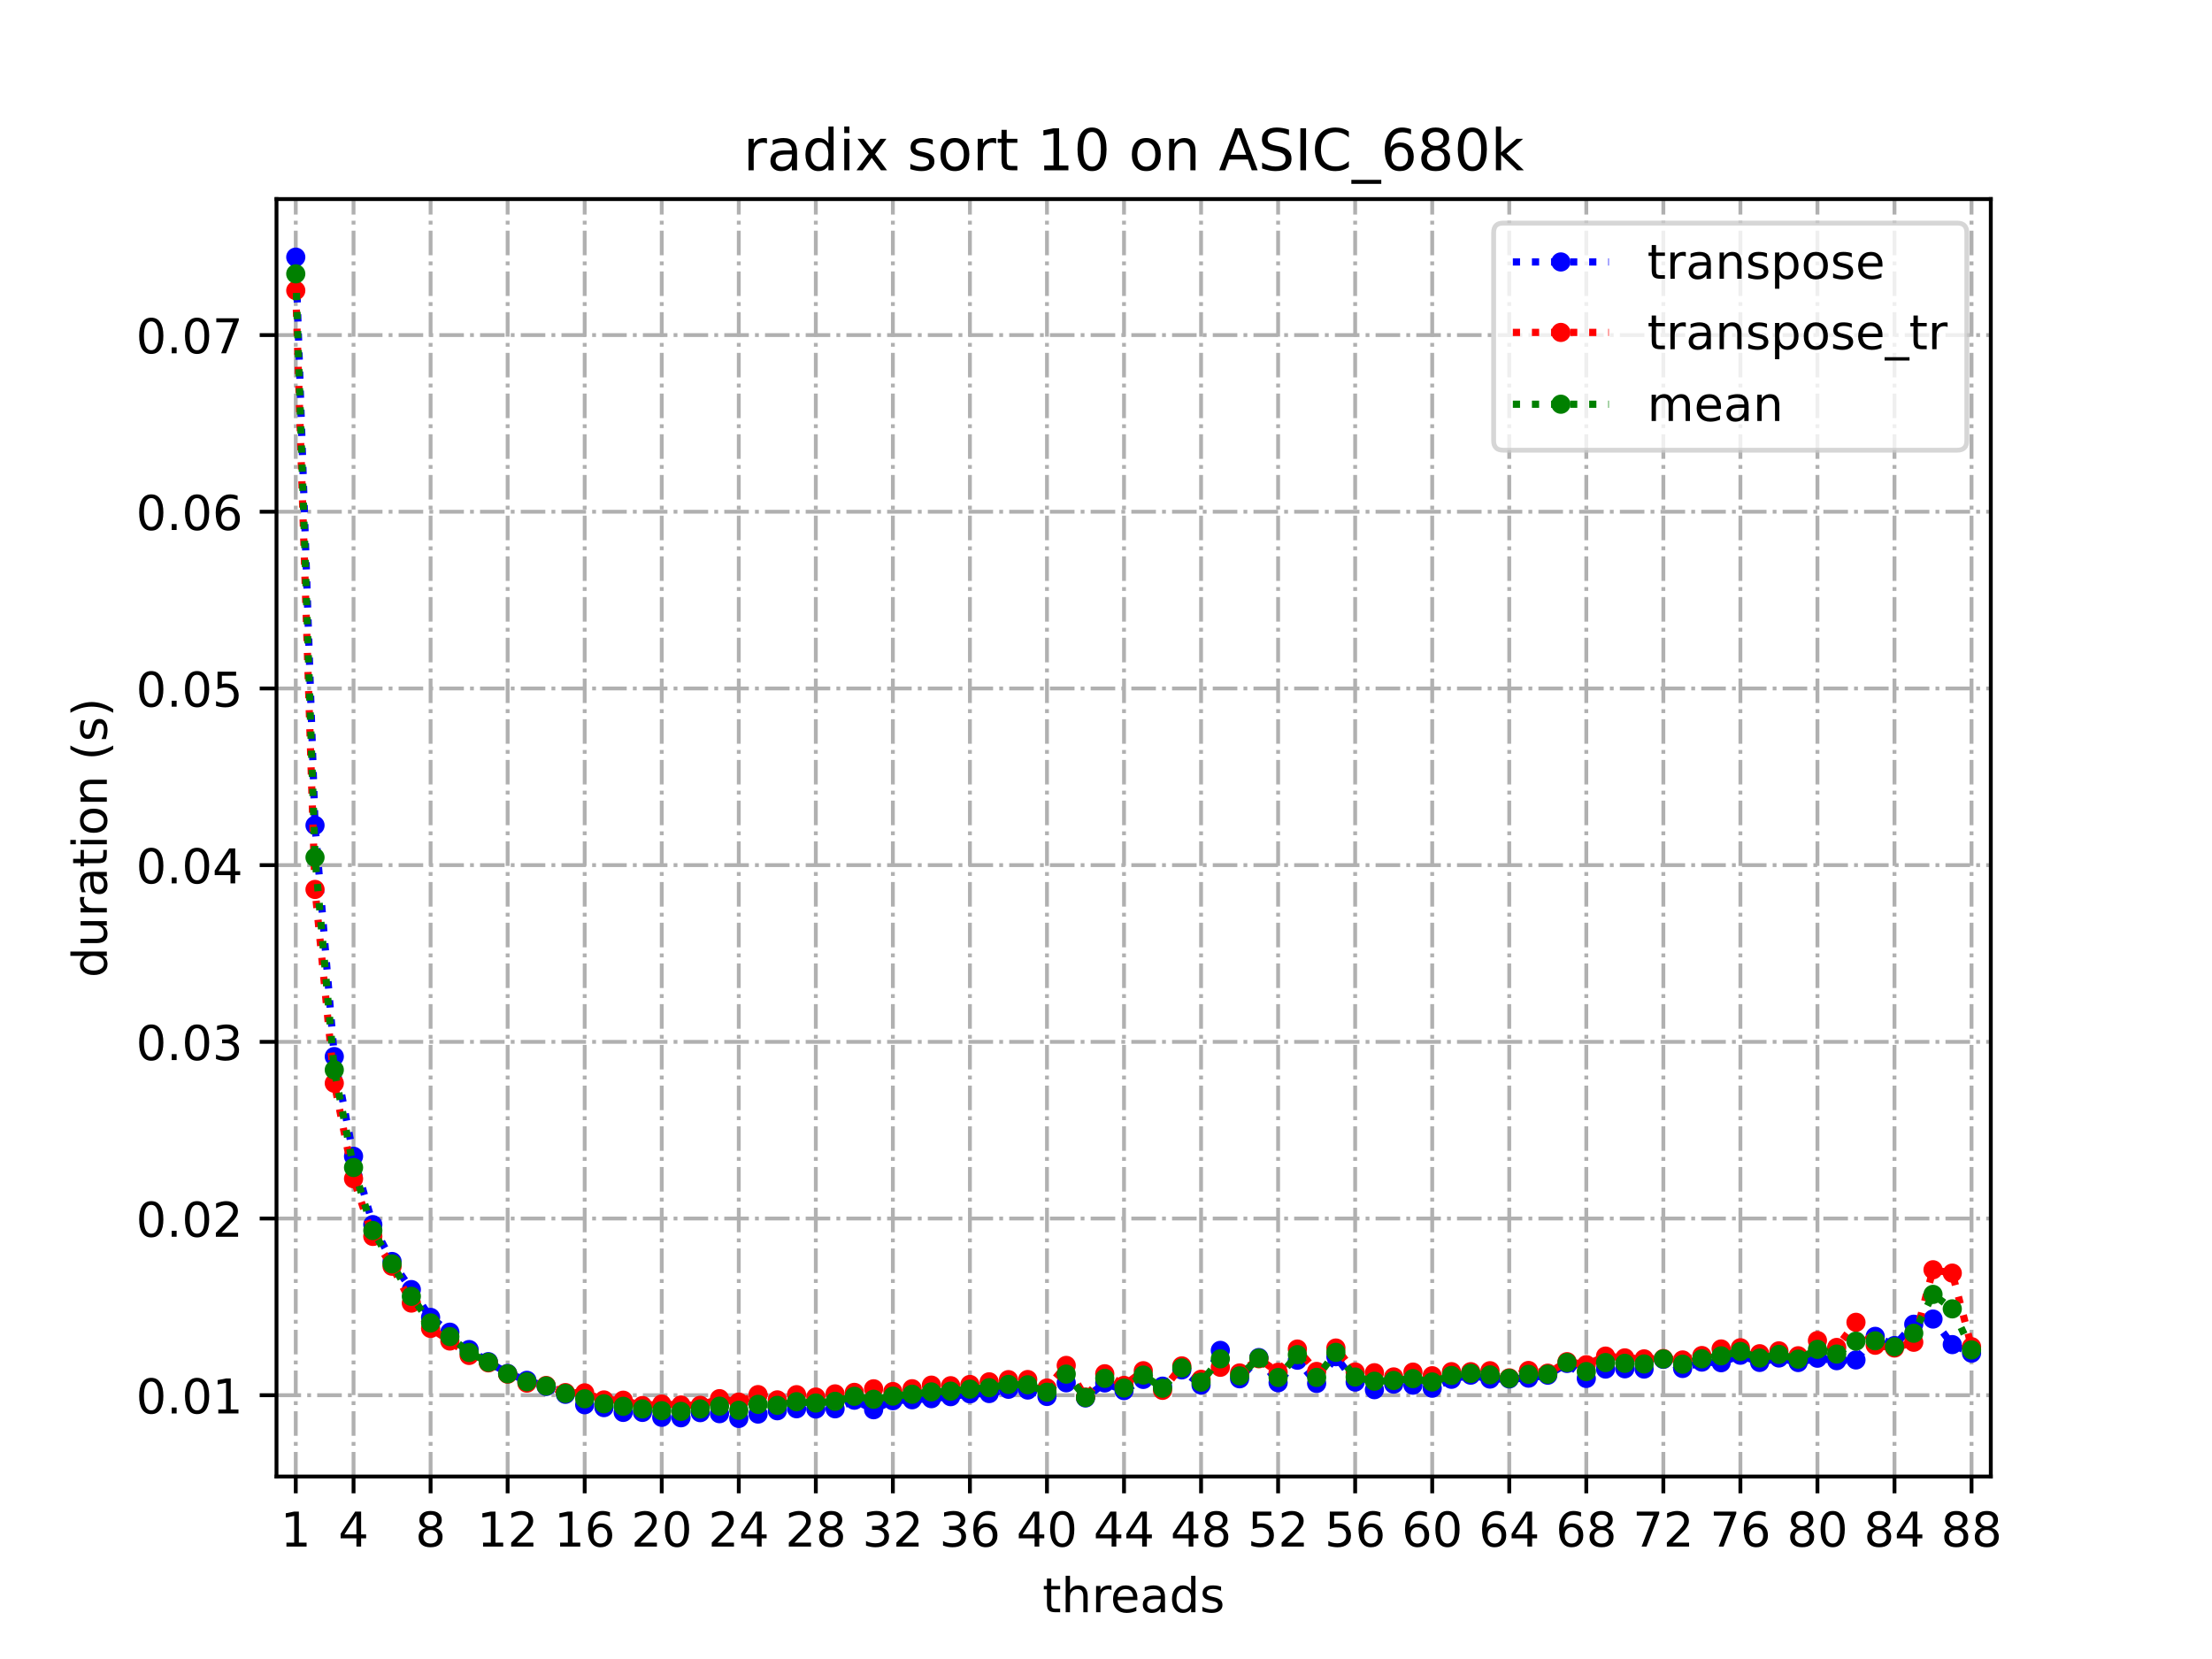 <?xml version="1.0" encoding="utf-8" standalone="no"?>
<!DOCTYPE svg PUBLIC "-//W3C//DTD SVG 1.1//EN"
  "http://www.w3.org/Graphics/SVG/1.1/DTD/svg11.dtd">
<!-- Created with matplotlib (https://matplotlib.org/) -->
<svg height="345.6pt" version="1.1" viewBox="0 0 460.8 345.6" width="460.8pt" xmlns="http://www.w3.org/2000/svg" xmlns:xlink="http://www.w3.org/1999/xlink">
 <defs>
  <style type="text/css">*{stroke-linecap:butt;stroke-linejoin:round;}</style>
 </defs>
 <g id="figure_1">
  <g id="patch_1">
   <path d="M 0 345.6 
L 460.8 345.6 
L 460.8 0 
L 0 0 
z
" style="fill:#ffffff;"/>
  </g>
  <g id="axes_1">
   <g id="patch_2">
    <path d="M 57.6 307.584 
L 414.72 307.584 
L 414.72 41.472 
L 57.6 41.472 
z
" style="fill:#ffffff;"/>
   </g>
   <g id="matplotlib.axis_1">
    <g id="xtick_1">
     <g id="line2d_1">
      <path clip-path="url(#pee366ee5b9)" d="M 61.613 307.584 
L 61.613 41.472 
" style="fill:none;stroke:#b0b0b0;stroke-dasharray:5.12,1.28,0.8,1.28;stroke-dashoffset:0;stroke-width:0.8;"/>
     </g>
     <g id="line2d_2">
      <defs>
       <path d="M 0 0 
L 0 3.5 
" id="m72ddb96e37" style="stroke:#000000;stroke-width:0.8;"/>
      </defs>
      <g>
       <use style="stroke:#000000;stroke-width:0.8;" x="61.613" xlink:href="#m72ddb96e37" y="307.584"/>
      </g>
     </g>
     <g id="text_1">
      <!-- 1 -->
      <g transform="translate(58.431 322.182)scale(0.1 -0.1)">
       <defs>
        <path d="M 12.406 8.297 
L 28.516 8.297 
L 28.516 63.922 
L 10.984 60.406 
L 10.984 69.391 
L 28.422 72.906 
L 38.281 72.906 
L 38.281 8.297 
L 54.391 8.297 
L 54.391 0 
L 12.406 0 
z
" id="DejaVuSans-49"/>
       </defs>
       <use xlink:href="#DejaVuSans-49"/>
      </g>
     </g>
    </g>
    <g id="xtick_2">
     <g id="line2d_3">
      <path clip-path="url(#pee366ee5b9)" d="M 73.65 307.584 
L 73.65 41.472 
" style="fill:none;stroke:#b0b0b0;stroke-dasharray:5.12,1.28,0.8,1.28;stroke-dashoffset:0;stroke-width:0.8;"/>
     </g>
     <g id="line2d_4">
      <g>
       <use style="stroke:#000000;stroke-width:0.8;" x="73.65" xlink:href="#m72ddb96e37" y="307.584"/>
      </g>
     </g>
     <g id="text_2">
      <!-- 4 -->
      <g transform="translate(70.469 322.182)scale(0.1 -0.1)">
       <defs>
        <path d="M 37.797 64.312 
L 12.891 25.391 
L 37.797 25.391 
z
M 35.203 72.906 
L 47.609 72.906 
L 47.609 25.391 
L 58.016 25.391 
L 58.016 17.188 
L 47.609 17.188 
L 47.609 0 
L 37.797 0 
L 37.797 17.188 
L 4.891 17.188 
L 4.891 26.703 
z
" id="DejaVuSans-52"/>
       </defs>
       <use xlink:href="#DejaVuSans-52"/>
      </g>
     </g>
    </g>
    <g id="xtick_3">
     <g id="line2d_5">
      <path clip-path="url(#pee366ee5b9)" d="M 89.701 307.584 
L 89.701 41.472 
" style="fill:none;stroke:#b0b0b0;stroke-dasharray:5.12,1.28,0.8,1.28;stroke-dashoffset:0;stroke-width:0.8;"/>
     </g>
     <g id="line2d_6">
      <g>
       <use style="stroke:#000000;stroke-width:0.8;" x="89.701" xlink:href="#m72ddb96e37" y="307.584"/>
      </g>
     </g>
     <g id="text_3">
      <!-- 8 -->
      <g transform="translate(86.519 322.182)scale(0.1 -0.1)">
       <defs>
        <path d="M 31.781 34.625 
Q 24.75 34.625 20.719 30.859 
Q 16.703 27.094 16.703 20.516 
Q 16.703 13.922 20.719 10.156 
Q 24.75 6.391 31.781 6.391 
Q 38.812 6.391 42.859 10.172 
Q 46.922 13.969 46.922 20.516 
Q 46.922 27.094 42.891 30.859 
Q 38.875 34.625 31.781 34.625 
z
M 21.922 38.812 
Q 15.578 40.375 12.031 44.719 
Q 8.5 49.078 8.5 55.328 
Q 8.5 64.062 14.719 69.141 
Q 20.953 74.219 31.781 74.219 
Q 42.672 74.219 48.875 69.141 
Q 55.078 64.062 55.078 55.328 
Q 55.078 49.078 51.531 44.719 
Q 48 40.375 41.703 38.812 
Q 48.828 37.156 52.797 32.312 
Q 56.781 27.484 56.781 20.516 
Q 56.781 9.906 50.312 4.234 
Q 43.844 -1.422 31.781 -1.422 
Q 19.734 -1.422 13.25 4.234 
Q 6.781 9.906 6.781 20.516 
Q 6.781 27.484 10.781 32.312 
Q 14.797 37.156 21.922 38.812 
z
M 18.312 54.391 
Q 18.312 48.734 21.844 45.562 
Q 25.391 42.391 31.781 42.391 
Q 38.141 42.391 41.719 45.562 
Q 45.312 48.734 45.312 54.391 
Q 45.312 60.062 41.719 63.234 
Q 38.141 66.406 31.781 66.406 
Q 25.391 66.406 21.844 63.234 
Q 18.312 60.062 18.312 54.391 
z
" id="DejaVuSans-56"/>
       </defs>
       <use xlink:href="#DejaVuSans-56"/>
      </g>
     </g>
    </g>
    <g id="xtick_4">
     <g id="line2d_7">
      <path clip-path="url(#pee366ee5b9)" d="M 105.751 307.584 
L 105.751 41.472 
" style="fill:none;stroke:#b0b0b0;stroke-dasharray:5.12,1.28,0.8,1.28;stroke-dashoffset:0;stroke-width:0.8;"/>
     </g>
     <g id="line2d_8">
      <g>
       <use style="stroke:#000000;stroke-width:0.8;" x="105.751" xlink:href="#m72ddb96e37" y="307.584"/>
      </g>
     </g>
     <g id="text_4">
      <!-- 12 -->
      <g transform="translate(99.389 322.182)scale(0.1 -0.1)">
       <defs>
        <path d="M 19.188 8.297 
L 53.609 8.297 
L 53.609 0 
L 7.328 0 
L 7.328 8.297 
Q 12.938 14.109 22.625 23.891 
Q 32.328 33.688 34.812 36.531 
Q 39.547 41.844 41.422 45.531 
Q 43.312 49.219 43.312 52.781 
Q 43.312 58.594 39.234 62.25 
Q 35.156 65.922 28.609 65.922 
Q 23.969 65.922 18.812 64.312 
Q 13.672 62.703 7.812 59.422 
L 7.812 69.391 
Q 13.766 71.781 18.938 73 
Q 24.125 74.219 28.422 74.219 
Q 39.75 74.219 46.484 68.547 
Q 53.219 62.891 53.219 53.422 
Q 53.219 48.922 51.531 44.891 
Q 49.859 40.875 45.406 35.406 
Q 44.188 33.984 37.641 27.219 
Q 31.109 20.453 19.188 8.297 
z
" id="DejaVuSans-50"/>
       </defs>
       <use xlink:href="#DejaVuSans-49"/>
       <use x="63.623" xlink:href="#DejaVuSans-50"/>
      </g>
     </g>
    </g>
    <g id="xtick_5">
     <g id="line2d_9">
      <path clip-path="url(#pee366ee5b9)" d="M 121.801 307.584 
L 121.801 41.472 
" style="fill:none;stroke:#b0b0b0;stroke-dasharray:5.12,1.28,0.8,1.28;stroke-dashoffset:0;stroke-width:0.8;"/>
     </g>
     <g id="line2d_10">
      <g>
       <use style="stroke:#000000;stroke-width:0.8;" x="121.801" xlink:href="#m72ddb96e37" y="307.584"/>
      </g>
     </g>
     <g id="text_5">
      <!-- 16 -->
      <g transform="translate(115.439 322.182)scale(0.1 -0.1)">
       <defs>
        <path d="M 33.016 40.375 
Q 26.375 40.375 22.484 35.828 
Q 18.609 31.297 18.609 23.391 
Q 18.609 15.531 22.484 10.953 
Q 26.375 6.391 33.016 6.391 
Q 39.656 6.391 43.531 10.953 
Q 47.406 15.531 47.406 23.391 
Q 47.406 31.297 43.531 35.828 
Q 39.656 40.375 33.016 40.375 
z
M 52.594 71.297 
L 52.594 62.312 
Q 48.875 64.062 45.094 64.984 
Q 41.312 65.922 37.594 65.922 
Q 27.828 65.922 22.672 59.328 
Q 17.531 52.734 16.797 39.406 
Q 19.672 43.656 24.016 45.922 
Q 28.375 48.188 33.594 48.188 
Q 44.578 48.188 50.953 41.516 
Q 57.328 34.859 57.328 23.391 
Q 57.328 12.156 50.688 5.359 
Q 44.047 -1.422 33.016 -1.422 
Q 20.359 -1.422 13.672 8.266 
Q 6.984 17.969 6.984 36.375 
Q 6.984 53.656 15.188 63.938 
Q 23.391 74.219 37.203 74.219 
Q 40.922 74.219 44.703 73.484 
Q 48.484 72.75 52.594 71.297 
z
" id="DejaVuSans-54"/>
       </defs>
       <use xlink:href="#DejaVuSans-49"/>
       <use x="63.623" xlink:href="#DejaVuSans-54"/>
      </g>
     </g>
    </g>
    <g id="xtick_6">
     <g id="line2d_11">
      <path clip-path="url(#pee366ee5b9)" d="M 137.852 307.584 
L 137.852 41.472 
" style="fill:none;stroke:#b0b0b0;stroke-dasharray:5.12,1.28,0.8,1.28;stroke-dashoffset:0;stroke-width:0.8;"/>
     </g>
     <g id="line2d_12">
      <g>
       <use style="stroke:#000000;stroke-width:0.8;" x="137.852" xlink:href="#m72ddb96e37" y="307.584"/>
      </g>
     </g>
     <g id="text_6">
      <!-- 20 -->
      <g transform="translate(131.489 322.182)scale(0.1 -0.1)">
       <defs>
        <path d="M 31.781 66.406 
Q 24.172 66.406 20.328 58.906 
Q 16.5 51.422 16.5 36.375 
Q 16.5 21.391 20.328 13.891 
Q 24.172 6.391 31.781 6.391 
Q 39.453 6.391 43.281 13.891 
Q 47.125 21.391 47.125 36.375 
Q 47.125 51.422 43.281 58.906 
Q 39.453 66.406 31.781 66.406 
z
M 31.781 74.219 
Q 44.047 74.219 50.516 64.516 
Q 56.984 54.828 56.984 36.375 
Q 56.984 17.969 50.516 8.266 
Q 44.047 -1.422 31.781 -1.422 
Q 19.531 -1.422 13.062 8.266 
Q 6.594 17.969 6.594 36.375 
Q 6.594 54.828 13.062 64.516 
Q 19.531 74.219 31.781 74.219 
z
" id="DejaVuSans-48"/>
       </defs>
       <use xlink:href="#DejaVuSans-50"/>
       <use x="63.623" xlink:href="#DejaVuSans-48"/>
      </g>
     </g>
    </g>
    <g id="xtick_7">
     <g id="line2d_13">
      <path clip-path="url(#pee366ee5b9)" d="M 153.902 307.584 
L 153.902 41.472 
" style="fill:none;stroke:#b0b0b0;stroke-dasharray:5.12,1.28,0.8,1.28;stroke-dashoffset:0;stroke-width:0.8;"/>
     </g>
     <g id="line2d_14">
      <g>
       <use style="stroke:#000000;stroke-width:0.8;" x="153.902" xlink:href="#m72ddb96e37" y="307.584"/>
      </g>
     </g>
     <g id="text_7">
      <!-- 24 -->
      <g transform="translate(147.54 322.182)scale(0.1 -0.1)">
       <use xlink:href="#DejaVuSans-50"/>
       <use x="63.623" xlink:href="#DejaVuSans-52"/>
      </g>
     </g>
    </g>
    <g id="xtick_8">
     <g id="line2d_15">
      <path clip-path="url(#pee366ee5b9)" d="M 169.952 307.584 
L 169.952 41.472 
" style="fill:none;stroke:#b0b0b0;stroke-dasharray:5.12,1.28,0.8,1.28;stroke-dashoffset:0;stroke-width:0.8;"/>
     </g>
     <g id="line2d_16">
      <g>
       <use style="stroke:#000000;stroke-width:0.8;" x="169.952" xlink:href="#m72ddb96e37" y="307.584"/>
      </g>
     </g>
     <g id="text_8">
      <!-- 28 -->
      <g transform="translate(163.59 322.182)scale(0.1 -0.1)">
       <use xlink:href="#DejaVuSans-50"/>
       <use x="63.623" xlink:href="#DejaVuSans-56"/>
      </g>
     </g>
    </g>
    <g id="xtick_9">
     <g id="line2d_17">
      <path clip-path="url(#pee366ee5b9)" d="M 186.003 307.584 
L 186.003 41.472 
" style="fill:none;stroke:#b0b0b0;stroke-dasharray:5.12,1.28,0.8,1.28;stroke-dashoffset:0;stroke-width:0.8;"/>
     </g>
     <g id="line2d_18">
      <g>
       <use style="stroke:#000000;stroke-width:0.8;" x="186.003" xlink:href="#m72ddb96e37" y="307.584"/>
      </g>
     </g>
     <g id="text_9">
      <!-- 32 -->
      <g transform="translate(179.64 322.182)scale(0.1 -0.1)">
       <defs>
        <path d="M 40.578 39.312 
Q 47.656 37.797 51.625 33 
Q 55.609 28.219 55.609 21.188 
Q 55.609 10.406 48.188 4.484 
Q 40.766 -1.422 27.094 -1.422 
Q 22.516 -1.422 17.656 -0.516 
Q 12.797 0.391 7.625 2.203 
L 7.625 11.719 
Q 11.719 9.328 16.594 8.109 
Q 21.484 6.891 26.812 6.891 
Q 36.078 6.891 40.938 10.547 
Q 45.797 14.203 45.797 21.188 
Q 45.797 27.641 41.281 31.266 
Q 36.766 34.906 28.719 34.906 
L 20.219 34.906 
L 20.219 43.016 
L 29.109 43.016 
Q 36.375 43.016 40.234 45.922 
Q 44.094 48.828 44.094 54.297 
Q 44.094 59.906 40.109 62.906 
Q 36.141 65.922 28.719 65.922 
Q 24.656 65.922 20.016 65.031 
Q 15.375 64.156 9.812 62.312 
L 9.812 71.094 
Q 15.438 72.656 20.344 73.438 
Q 25.25 74.219 29.594 74.219 
Q 40.828 74.219 47.359 69.109 
Q 53.906 64.016 53.906 55.328 
Q 53.906 49.266 50.438 45.094 
Q 46.969 40.922 40.578 39.312 
z
" id="DejaVuSans-51"/>
       </defs>
       <use xlink:href="#DejaVuSans-51"/>
       <use x="63.623" xlink:href="#DejaVuSans-50"/>
      </g>
     </g>
    </g>
    <g id="xtick_10">
     <g id="line2d_19">
      <path clip-path="url(#pee366ee5b9)" d="M 202.053 307.584 
L 202.053 41.472 
" style="fill:none;stroke:#b0b0b0;stroke-dasharray:5.12,1.28,0.8,1.28;stroke-dashoffset:0;stroke-width:0.8;"/>
     </g>
     <g id="line2d_20">
      <g>
       <use style="stroke:#000000;stroke-width:0.8;" x="202.053" xlink:href="#m72ddb96e37" y="307.584"/>
      </g>
     </g>
     <g id="text_10">
      <!-- 36 -->
      <g transform="translate(195.691 322.182)scale(0.1 -0.1)">
       <use xlink:href="#DejaVuSans-51"/>
       <use x="63.623" xlink:href="#DejaVuSans-54"/>
      </g>
     </g>
    </g>
    <g id="xtick_11">
     <g id="line2d_21">
      <path clip-path="url(#pee366ee5b9)" d="M 218.103 307.584 
L 218.103 41.472 
" style="fill:none;stroke:#b0b0b0;stroke-dasharray:5.12,1.28,0.8,1.28;stroke-dashoffset:0;stroke-width:0.8;"/>
     </g>
     <g id="line2d_22">
      <g>
       <use style="stroke:#000000;stroke-width:0.8;" x="218.103" xlink:href="#m72ddb96e37" y="307.584"/>
      </g>
     </g>
     <g id="text_11">
      <!-- 40 -->
      <g transform="translate(211.741 322.182)scale(0.1 -0.1)">
       <use xlink:href="#DejaVuSans-52"/>
       <use x="63.623" xlink:href="#DejaVuSans-48"/>
      </g>
     </g>
    </g>
    <g id="xtick_12">
     <g id="line2d_23">
      <path clip-path="url(#pee366ee5b9)" d="M 234.154 307.584 
L 234.154 41.472 
" style="fill:none;stroke:#b0b0b0;stroke-dasharray:5.12,1.28,0.8,1.28;stroke-dashoffset:0;stroke-width:0.8;"/>
     </g>
     <g id="line2d_24">
      <g>
       <use style="stroke:#000000;stroke-width:0.8;" x="234.154" xlink:href="#m72ddb96e37" y="307.584"/>
      </g>
     </g>
     <g id="text_12">
      <!-- 44 -->
      <g transform="translate(227.791 322.182)scale(0.1 -0.1)">
       <use xlink:href="#DejaVuSans-52"/>
       <use x="63.623" xlink:href="#DejaVuSans-52"/>
      </g>
     </g>
    </g>
    <g id="xtick_13">
     <g id="line2d_25">
      <path clip-path="url(#pee366ee5b9)" d="M 250.204 307.584 
L 250.204 41.472 
" style="fill:none;stroke:#b0b0b0;stroke-dasharray:5.12,1.28,0.8,1.28;stroke-dashoffset:0;stroke-width:0.8;"/>
     </g>
     <g id="line2d_26">
      <g>
       <use style="stroke:#000000;stroke-width:0.8;" x="250.204" xlink:href="#m72ddb96e37" y="307.584"/>
      </g>
     </g>
     <g id="text_13">
      <!-- 48 -->
      <g transform="translate(243.842 322.182)scale(0.1 -0.1)">
       <use xlink:href="#DejaVuSans-52"/>
       <use x="63.623" xlink:href="#DejaVuSans-56"/>
      </g>
     </g>
    </g>
    <g id="xtick_14">
     <g id="line2d_27">
      <path clip-path="url(#pee366ee5b9)" d="M 266.254 307.584 
L 266.254 41.472 
" style="fill:none;stroke:#b0b0b0;stroke-dasharray:5.12,1.28,0.8,1.28;stroke-dashoffset:0;stroke-width:0.8;"/>
     </g>
     <g id="line2d_28">
      <g>
       <use style="stroke:#000000;stroke-width:0.8;" x="266.254" xlink:href="#m72ddb96e37" y="307.584"/>
      </g>
     </g>
     <g id="text_14">
      <!-- 52 -->
      <g transform="translate(259.892 322.182)scale(0.1 -0.1)">
       <defs>
        <path d="M 10.797 72.906 
L 49.516 72.906 
L 49.516 64.594 
L 19.828 64.594 
L 19.828 46.734 
Q 21.969 47.469 24.109 47.828 
Q 26.266 48.188 28.422 48.188 
Q 40.625 48.188 47.75 41.5 
Q 54.891 34.812 54.891 23.391 
Q 54.891 11.625 47.562 5.094 
Q 40.234 -1.422 26.906 -1.422 
Q 22.312 -1.422 17.547 -0.641 
Q 12.797 0.141 7.719 1.703 
L 7.719 11.625 
Q 12.109 9.234 16.797 8.062 
Q 21.484 6.891 26.703 6.891 
Q 35.156 6.891 40.078 11.328 
Q 45.016 15.766 45.016 23.391 
Q 45.016 31 40.078 35.438 
Q 35.156 39.891 26.703 39.891 
Q 22.75 39.891 18.812 39.016 
Q 14.891 38.141 10.797 36.281 
z
" id="DejaVuSans-53"/>
       </defs>
       <use xlink:href="#DejaVuSans-53"/>
       <use x="63.623" xlink:href="#DejaVuSans-50"/>
      </g>
     </g>
    </g>
    <g id="xtick_15">
     <g id="line2d_29">
      <path clip-path="url(#pee366ee5b9)" d="M 282.305 307.584 
L 282.305 41.472 
" style="fill:none;stroke:#b0b0b0;stroke-dasharray:5.12,1.28,0.8,1.28;stroke-dashoffset:0;stroke-width:0.8;"/>
     </g>
     <g id="line2d_30">
      <g>
       <use style="stroke:#000000;stroke-width:0.8;" x="282.305" xlink:href="#m72ddb96e37" y="307.584"/>
      </g>
     </g>
     <g id="text_15">
      <!-- 56 -->
      <g transform="translate(275.942 322.182)scale(0.1 -0.1)">
       <use xlink:href="#DejaVuSans-53"/>
       <use x="63.623" xlink:href="#DejaVuSans-54"/>
      </g>
     </g>
    </g>
    <g id="xtick_16">
     <g id="line2d_31">
      <path clip-path="url(#pee366ee5b9)" d="M 298.355 307.584 
L 298.355 41.472 
" style="fill:none;stroke:#b0b0b0;stroke-dasharray:5.12,1.28,0.8,1.28;stroke-dashoffset:0;stroke-width:0.8;"/>
     </g>
     <g id="line2d_32">
      <g>
       <use style="stroke:#000000;stroke-width:0.8;" x="298.355" xlink:href="#m72ddb96e37" y="307.584"/>
      </g>
     </g>
     <g id="text_16">
      <!-- 60 -->
      <g transform="translate(291.993 322.182)scale(0.1 -0.1)">
       <use xlink:href="#DejaVuSans-54"/>
       <use x="63.623" xlink:href="#DejaVuSans-48"/>
      </g>
     </g>
    </g>
    <g id="xtick_17">
     <g id="line2d_33">
      <path clip-path="url(#pee366ee5b9)" d="M 314.405 307.584 
L 314.405 41.472 
" style="fill:none;stroke:#b0b0b0;stroke-dasharray:5.12,1.28,0.8,1.28;stroke-dashoffset:0;stroke-width:0.8;"/>
     </g>
     <g id="line2d_34">
      <g>
       <use style="stroke:#000000;stroke-width:0.8;" x="314.405" xlink:href="#m72ddb96e37" y="307.584"/>
      </g>
     </g>
     <g id="text_17">
      <!-- 64 -->
      <g transform="translate(308.043 322.182)scale(0.1 -0.1)">
       <use xlink:href="#DejaVuSans-54"/>
       <use x="63.623" xlink:href="#DejaVuSans-52"/>
      </g>
     </g>
    </g>
    <g id="xtick_18">
     <g id="line2d_35">
      <path clip-path="url(#pee366ee5b9)" d="M 330.456 307.584 
L 330.456 41.472 
" style="fill:none;stroke:#b0b0b0;stroke-dasharray:5.12,1.28,0.8,1.28;stroke-dashoffset:0;stroke-width:0.8;"/>
     </g>
     <g id="line2d_36">
      <g>
       <use style="stroke:#000000;stroke-width:0.8;" x="330.456" xlink:href="#m72ddb96e37" y="307.584"/>
      </g>
     </g>
     <g id="text_18">
      <!-- 68 -->
      <g transform="translate(324.093 322.182)scale(0.1 -0.1)">
       <use xlink:href="#DejaVuSans-54"/>
       <use x="63.623" xlink:href="#DejaVuSans-56"/>
      </g>
     </g>
    </g>
    <g id="xtick_19">
     <g id="line2d_37">
      <path clip-path="url(#pee366ee5b9)" d="M 346.506 307.584 
L 346.506 41.472 
" style="fill:none;stroke:#b0b0b0;stroke-dasharray:5.12,1.28,0.8,1.28;stroke-dashoffset:0;stroke-width:0.8;"/>
     </g>
     <g id="line2d_38">
      <g>
       <use style="stroke:#000000;stroke-width:0.8;" x="346.506" xlink:href="#m72ddb96e37" y="307.584"/>
      </g>
     </g>
     <g id="text_19">
      <!-- 72 -->
      <g transform="translate(340.144 322.182)scale(0.1 -0.1)">
       <defs>
        <path d="M 8.203 72.906 
L 55.078 72.906 
L 55.078 68.703 
L 28.609 0 
L 18.312 0 
L 43.219 64.594 
L 8.203 64.594 
z
" id="DejaVuSans-55"/>
       </defs>
       <use xlink:href="#DejaVuSans-55"/>
       <use x="63.623" xlink:href="#DejaVuSans-50"/>
      </g>
     </g>
    </g>
    <g id="xtick_20">
     <g id="line2d_39">
      <path clip-path="url(#pee366ee5b9)" d="M 362.556 307.584 
L 362.556 41.472 
" style="fill:none;stroke:#b0b0b0;stroke-dasharray:5.12,1.28,0.8,1.28;stroke-dashoffset:0;stroke-width:0.8;"/>
     </g>
     <g id="line2d_40">
      <g>
       <use style="stroke:#000000;stroke-width:0.8;" x="362.556" xlink:href="#m72ddb96e37" y="307.584"/>
      </g>
     </g>
     <g id="text_20">
      <!-- 76 -->
      <g transform="translate(356.194 322.182)scale(0.1 -0.1)">
       <use xlink:href="#DejaVuSans-55"/>
       <use x="63.623" xlink:href="#DejaVuSans-54"/>
      </g>
     </g>
    </g>
    <g id="xtick_21">
     <g id="line2d_41">
      <path clip-path="url(#pee366ee5b9)" d="M 378.607 307.584 
L 378.607 41.472 
" style="fill:none;stroke:#b0b0b0;stroke-dasharray:5.12,1.28,0.8,1.28;stroke-dashoffset:0;stroke-width:0.8;"/>
     </g>
     <g id="line2d_42">
      <g>
       <use style="stroke:#000000;stroke-width:0.8;" x="378.607" xlink:href="#m72ddb96e37" y="307.584"/>
      </g>
     </g>
     <g id="text_21">
      <!-- 80 -->
      <g transform="translate(372.244 322.182)scale(0.1 -0.1)">
       <use xlink:href="#DejaVuSans-56"/>
       <use x="63.623" xlink:href="#DejaVuSans-48"/>
      </g>
     </g>
    </g>
    <g id="xtick_22">
     <g id="line2d_43">
      <path clip-path="url(#pee366ee5b9)" d="M 394.657 307.584 
L 394.657 41.472 
" style="fill:none;stroke:#b0b0b0;stroke-dasharray:5.12,1.28,0.8,1.28;stroke-dashoffset:0;stroke-width:0.8;"/>
     </g>
     <g id="line2d_44">
      <g>
       <use style="stroke:#000000;stroke-width:0.8;" x="394.657" xlink:href="#m72ddb96e37" y="307.584"/>
      </g>
     </g>
     <g id="text_22">
      <!-- 84 -->
      <g transform="translate(388.295 322.182)scale(0.1 -0.1)">
       <use xlink:href="#DejaVuSans-56"/>
       <use x="63.623" xlink:href="#DejaVuSans-52"/>
      </g>
     </g>
    </g>
    <g id="xtick_23">
     <g id="line2d_45">
      <path clip-path="url(#pee366ee5b9)" d="M 410.707 307.584 
L 410.707 41.472 
" style="fill:none;stroke:#b0b0b0;stroke-dasharray:5.12,1.28,0.8,1.28;stroke-dashoffset:0;stroke-width:0.8;"/>
     </g>
     <g id="line2d_46">
      <g>
       <use style="stroke:#000000;stroke-width:0.8;" x="410.707" xlink:href="#m72ddb96e37" y="307.584"/>
      </g>
     </g>
     <g id="text_23">
      <!-- 88 -->
      <g transform="translate(404.345 322.182)scale(0.1 -0.1)">
       <use xlink:href="#DejaVuSans-56"/>
       <use x="63.623" xlink:href="#DejaVuSans-56"/>
      </g>
     </g>
    </g>
    <g id="text_24">
     <!-- threads -->
     <g transform="translate(217.169 335.861)scale(0.1 -0.1)">
      <defs>
       <path d="M 18.312 70.219 
L 18.312 54.688 
L 36.812 54.688 
L 36.812 47.703 
L 18.312 47.703 
L 18.312 18.016 
Q 18.312 11.328 20.141 9.422 
Q 21.969 7.516 27.594 7.516 
L 36.812 7.516 
L 36.812 0 
L 27.594 0 
Q 17.188 0 13.234 3.875 
Q 9.281 7.766 9.281 18.016 
L 9.281 47.703 
L 2.688 47.703 
L 2.688 54.688 
L 9.281 54.688 
L 9.281 70.219 
z
" id="DejaVuSans-116"/>
       <path d="M 54.891 33.016 
L 54.891 0 
L 45.906 0 
L 45.906 32.719 
Q 45.906 40.484 42.875 44.328 
Q 39.844 48.188 33.797 48.188 
Q 26.516 48.188 22.312 43.547 
Q 18.109 38.922 18.109 30.906 
L 18.109 0 
L 9.078 0 
L 9.078 75.984 
L 18.109 75.984 
L 18.109 46.188 
Q 21.344 51.125 25.703 53.562 
Q 30.078 56 35.797 56 
Q 45.219 56 50.047 50.172 
Q 54.891 44.344 54.891 33.016 
z
" id="DejaVuSans-104"/>
       <path d="M 41.109 46.297 
Q 39.594 47.172 37.812 47.578 
Q 36.031 48 33.891 48 
Q 26.266 48 22.188 43.047 
Q 18.109 38.094 18.109 28.812 
L 18.109 0 
L 9.078 0 
L 9.078 54.688 
L 18.109 54.688 
L 18.109 46.188 
Q 20.953 51.172 25.484 53.578 
Q 30.031 56 36.531 56 
Q 37.453 56 38.578 55.875 
Q 39.703 55.766 41.062 55.516 
z
" id="DejaVuSans-114"/>
       <path d="M 56.203 29.594 
L 56.203 25.203 
L 14.891 25.203 
Q 15.484 15.922 20.484 11.062 
Q 25.484 6.203 34.422 6.203 
Q 39.594 6.203 44.453 7.469 
Q 49.312 8.734 54.109 11.281 
L 54.109 2.781 
Q 49.266 0.734 44.188 -0.344 
Q 39.109 -1.422 33.891 -1.422 
Q 20.797 -1.422 13.156 6.188 
Q 5.516 13.812 5.516 26.812 
Q 5.516 40.234 12.766 48.109 
Q 20.016 56 32.328 56 
Q 43.359 56 49.781 48.891 
Q 56.203 41.797 56.203 29.594 
z
M 47.219 32.234 
Q 47.125 39.594 43.094 43.984 
Q 39.062 48.391 32.422 48.391 
Q 24.906 48.391 20.391 44.141 
Q 15.875 39.891 15.188 32.172 
z
" id="DejaVuSans-101"/>
       <path d="M 34.281 27.484 
Q 23.391 27.484 19.188 25 
Q 14.984 22.516 14.984 16.5 
Q 14.984 11.719 18.141 8.906 
Q 21.297 6.109 26.703 6.109 
Q 34.188 6.109 38.703 11.406 
Q 43.219 16.703 43.219 25.484 
L 43.219 27.484 
z
M 52.203 31.203 
L 52.203 0 
L 43.219 0 
L 43.219 8.297 
Q 40.141 3.328 35.547 0.953 
Q 30.953 -1.422 24.312 -1.422 
Q 15.922 -1.422 10.953 3.297 
Q 6 8.016 6 15.922 
Q 6 25.141 12.172 29.828 
Q 18.359 34.516 30.609 34.516 
L 43.219 34.516 
L 43.219 35.406 
Q 43.219 41.609 39.141 45 
Q 35.062 48.391 27.688 48.391 
Q 23 48.391 18.547 47.266 
Q 14.109 46.141 10.016 43.891 
L 10.016 52.203 
Q 14.938 54.109 19.578 55.047 
Q 24.219 56 28.609 56 
Q 40.484 56 46.344 49.844 
Q 52.203 43.703 52.203 31.203 
z
" id="DejaVuSans-97"/>
       <path d="M 45.406 46.391 
L 45.406 75.984 
L 54.391 75.984 
L 54.391 0 
L 45.406 0 
L 45.406 8.203 
Q 42.578 3.328 38.25 0.953 
Q 33.938 -1.422 27.875 -1.422 
Q 17.969 -1.422 11.734 6.484 
Q 5.516 14.406 5.516 27.297 
Q 5.516 40.188 11.734 48.094 
Q 17.969 56 27.875 56 
Q 33.938 56 38.25 53.625 
Q 42.578 51.266 45.406 46.391 
z
M 14.797 27.297 
Q 14.797 17.391 18.875 11.75 
Q 22.953 6.109 30.078 6.109 
Q 37.203 6.109 41.297 11.75 
Q 45.406 17.391 45.406 27.297 
Q 45.406 37.203 41.297 42.844 
Q 37.203 48.484 30.078 48.484 
Q 22.953 48.484 18.875 42.844 
Q 14.797 37.203 14.797 27.297 
z
" id="DejaVuSans-100"/>
       <path d="M 44.281 53.078 
L 44.281 44.578 
Q 40.484 46.531 36.375 47.5 
Q 32.281 48.484 27.875 48.484 
Q 21.188 48.484 17.844 46.438 
Q 14.5 44.391 14.5 40.281 
Q 14.5 37.156 16.891 35.375 
Q 19.281 33.594 26.516 31.984 
L 29.594 31.297 
Q 39.156 29.25 43.188 25.516 
Q 47.219 21.781 47.219 15.094 
Q 47.219 7.469 41.188 3.016 
Q 35.156 -1.422 24.609 -1.422 
Q 20.219 -1.422 15.453 -0.562 
Q 10.688 0.297 5.422 2 
L 5.422 11.281 
Q 10.406 8.688 15.234 7.391 
Q 20.062 6.109 24.812 6.109 
Q 31.156 6.109 34.562 8.281 
Q 37.984 10.453 37.984 14.406 
Q 37.984 18.062 35.516 20.016 
Q 33.062 21.969 24.703 23.781 
L 21.578 24.516 
Q 13.234 26.266 9.516 29.906 
Q 5.812 33.547 5.812 39.891 
Q 5.812 47.609 11.281 51.797 
Q 16.75 56 26.812 56 
Q 31.781 56 36.172 55.266 
Q 40.578 54.547 44.281 53.078 
z
" id="DejaVuSans-115"/>
      </defs>
      <use xlink:href="#DejaVuSans-116"/>
      <use x="39.209" xlink:href="#DejaVuSans-104"/>
      <use x="102.588" xlink:href="#DejaVuSans-114"/>
      <use x="141.451" xlink:href="#DejaVuSans-101"/>
      <use x="202.975" xlink:href="#DejaVuSans-97"/>
      <use x="264.254" xlink:href="#DejaVuSans-100"/>
      <use x="327.73" xlink:href="#DejaVuSans-115"/>
     </g>
    </g>
   </g>
   <g id="matplotlib.axis_2">
    <g id="ytick_1">
     <g id="line2d_47">
      <path clip-path="url(#pee366ee5b9)" d="M 57.6 290.648 
L 414.72 290.648 
" style="fill:none;stroke:#b0b0b0;stroke-dasharray:5.12,1.28,0.8,1.28;stroke-dashoffset:0;stroke-width:0.8;"/>
     </g>
     <g id="line2d_48">
      <defs>
       <path d="M 0 0 
L -3.5 0 
" id="m9304e728ac" style="stroke:#000000;stroke-width:0.8;"/>
      </defs>
      <g>
       <use style="stroke:#000000;stroke-width:0.8;" x="57.6" xlink:href="#m9304e728ac" y="290.648"/>
      </g>
     </g>
     <g id="text_25">
      <!-- 0.01 -->
      <g transform="translate(28.334 294.448)scale(0.1 -0.1)">
       <defs>
        <path d="M 10.688 12.406 
L 21 12.406 
L 21 0 
L 10.688 0 
z
" id="DejaVuSans-46"/>
       </defs>
       <use xlink:href="#DejaVuSans-48"/>
       <use x="63.623" xlink:href="#DejaVuSans-46"/>
       <use x="95.41" xlink:href="#DejaVuSans-48"/>
       <use x="159.033" xlink:href="#DejaVuSans-49"/>
      </g>
     </g>
    </g>
    <g id="ytick_2">
     <g id="line2d_49">
      <path clip-path="url(#pee366ee5b9)" d="M 57.6 253.84 
L 414.72 253.84 
" style="fill:none;stroke:#b0b0b0;stroke-dasharray:5.12,1.28,0.8,1.28;stroke-dashoffset:0;stroke-width:0.8;"/>
     </g>
     <g id="line2d_50">
      <g>
       <use style="stroke:#000000;stroke-width:0.8;" x="57.6" xlink:href="#m9304e728ac" y="253.84"/>
      </g>
     </g>
     <g id="text_26">
      <!-- 0.02 -->
      <g transform="translate(28.334 257.639)scale(0.1 -0.1)">
       <use xlink:href="#DejaVuSans-48"/>
       <use x="63.623" xlink:href="#DejaVuSans-46"/>
       <use x="95.41" xlink:href="#DejaVuSans-48"/>
       <use x="159.033" xlink:href="#DejaVuSans-50"/>
      </g>
     </g>
    </g>
    <g id="ytick_3">
     <g id="line2d_51">
      <path clip-path="url(#pee366ee5b9)" d="M 57.6 217.032 
L 414.72 217.032 
" style="fill:none;stroke:#b0b0b0;stroke-dasharray:5.12,1.28,0.8,1.28;stroke-dashoffset:0;stroke-width:0.8;"/>
     </g>
     <g id="line2d_52">
      <g>
       <use style="stroke:#000000;stroke-width:0.8;" x="57.6" xlink:href="#m9304e728ac" y="217.032"/>
      </g>
     </g>
     <g id="text_27">
      <!-- 0.03 -->
      <g transform="translate(28.334 220.831)scale(0.1 -0.1)">
       <use xlink:href="#DejaVuSans-48"/>
       <use x="63.623" xlink:href="#DejaVuSans-46"/>
       <use x="95.41" xlink:href="#DejaVuSans-48"/>
       <use x="159.033" xlink:href="#DejaVuSans-51"/>
      </g>
     </g>
    </g>
    <g id="ytick_4">
     <g id="line2d_53">
      <path clip-path="url(#pee366ee5b9)" d="M 57.6 180.224 
L 414.72 180.224 
" style="fill:none;stroke:#b0b0b0;stroke-dasharray:5.12,1.28,0.8,1.28;stroke-dashoffset:0;stroke-width:0.8;"/>
     </g>
     <g id="line2d_54">
      <g>
       <use style="stroke:#000000;stroke-width:0.8;" x="57.6" xlink:href="#m9304e728ac" y="180.224"/>
      </g>
     </g>
     <g id="text_28">
      <!-- 0.04 -->
      <g transform="translate(28.334 184.023)scale(0.1 -0.1)">
       <use xlink:href="#DejaVuSans-48"/>
       <use x="63.623" xlink:href="#DejaVuSans-46"/>
       <use x="95.41" xlink:href="#DejaVuSans-48"/>
       <use x="159.033" xlink:href="#DejaVuSans-52"/>
      </g>
     </g>
    </g>
    <g id="ytick_5">
     <g id="line2d_55">
      <path clip-path="url(#pee366ee5b9)" d="M 57.6 143.416 
L 414.72 143.416 
" style="fill:none;stroke:#b0b0b0;stroke-dasharray:5.12,1.28,0.8,1.28;stroke-dashoffset:0;stroke-width:0.8;"/>
     </g>
     <g id="line2d_56">
      <g>
       <use style="stroke:#000000;stroke-width:0.8;" x="57.6" xlink:href="#m9304e728ac" y="143.416"/>
      </g>
     </g>
     <g id="text_29">
      <!-- 0.05 -->
      <g transform="translate(28.334 147.215)scale(0.1 -0.1)">
       <use xlink:href="#DejaVuSans-48"/>
       <use x="63.623" xlink:href="#DejaVuSans-46"/>
       <use x="95.41" xlink:href="#DejaVuSans-48"/>
       <use x="159.033" xlink:href="#DejaVuSans-53"/>
      </g>
     </g>
    </g>
    <g id="ytick_6">
     <g id="line2d_57">
      <path clip-path="url(#pee366ee5b9)" d="M 57.6 106.607 
L 414.72 106.607 
" style="fill:none;stroke:#b0b0b0;stroke-dasharray:5.12,1.28,0.8,1.28;stroke-dashoffset:0;stroke-width:0.8;"/>
     </g>
     <g id="line2d_58">
      <g>
       <use style="stroke:#000000;stroke-width:0.8;" x="57.6" xlink:href="#m9304e728ac" y="106.607"/>
      </g>
     </g>
     <g id="text_30">
      <!-- 0.06 -->
      <g transform="translate(28.334 110.407)scale(0.1 -0.1)">
       <use xlink:href="#DejaVuSans-48"/>
       <use x="63.623" xlink:href="#DejaVuSans-46"/>
       <use x="95.41" xlink:href="#DejaVuSans-48"/>
       <use x="159.033" xlink:href="#DejaVuSans-54"/>
      </g>
     </g>
    </g>
    <g id="ytick_7">
     <g id="line2d_59">
      <path clip-path="url(#pee366ee5b9)" d="M 57.6 69.799 
L 414.72 69.799 
" style="fill:none;stroke:#b0b0b0;stroke-dasharray:5.12,1.28,0.8,1.28;stroke-dashoffset:0;stroke-width:0.8;"/>
     </g>
     <g id="line2d_60">
      <g>
       <use style="stroke:#000000;stroke-width:0.8;" x="57.6" xlink:href="#m9304e728ac" y="69.799"/>
      </g>
     </g>
     <g id="text_31">
      <!-- 0.07 -->
      <g transform="translate(28.334 73.598)scale(0.1 -0.1)">
       <use xlink:href="#DejaVuSans-48"/>
       <use x="63.623" xlink:href="#DejaVuSans-46"/>
       <use x="95.41" xlink:href="#DejaVuSans-48"/>
       <use x="159.033" xlink:href="#DejaVuSans-55"/>
      </g>
     </g>
    </g>
    <g id="text_32">
     <!-- duration (s) -->
     <g transform="translate(22.255 203.663)rotate(-90)scale(0.1 -0.1)">
      <defs>
       <path d="M 8.5 21.578 
L 8.5 54.688 
L 17.484 54.688 
L 17.484 21.922 
Q 17.484 14.156 20.5 10.266 
Q 23.531 6.391 29.594 6.391 
Q 36.859 6.391 41.078 11.031 
Q 45.312 15.672 45.312 23.688 
L 45.312 54.688 
L 54.297 54.688 
L 54.297 0 
L 45.312 0 
L 45.312 8.406 
Q 42.047 3.422 37.719 1 
Q 33.406 -1.422 27.688 -1.422 
Q 18.266 -1.422 13.375 4.438 
Q 8.5 10.297 8.5 21.578 
z
M 31.109 56 
z
" id="DejaVuSans-117"/>
       <path d="M 9.422 54.688 
L 18.406 54.688 
L 18.406 0 
L 9.422 0 
z
M 9.422 75.984 
L 18.406 75.984 
L 18.406 64.594 
L 9.422 64.594 
z
" id="DejaVuSans-105"/>
       <path d="M 30.609 48.391 
Q 23.391 48.391 19.188 42.75 
Q 14.984 37.109 14.984 27.297 
Q 14.984 17.484 19.156 11.844 
Q 23.344 6.203 30.609 6.203 
Q 37.797 6.203 41.984 11.859 
Q 46.188 17.531 46.188 27.297 
Q 46.188 37.016 41.984 42.703 
Q 37.797 48.391 30.609 48.391 
z
M 30.609 56 
Q 42.328 56 49.016 48.375 
Q 55.719 40.766 55.719 27.297 
Q 55.719 13.875 49.016 6.219 
Q 42.328 -1.422 30.609 -1.422 
Q 18.844 -1.422 12.172 6.219 
Q 5.516 13.875 5.516 27.297 
Q 5.516 40.766 12.172 48.375 
Q 18.844 56 30.609 56 
z
" id="DejaVuSans-111"/>
       <path d="M 54.891 33.016 
L 54.891 0 
L 45.906 0 
L 45.906 32.719 
Q 45.906 40.484 42.875 44.328 
Q 39.844 48.188 33.797 48.188 
Q 26.516 48.188 22.312 43.547 
Q 18.109 38.922 18.109 30.906 
L 18.109 0 
L 9.078 0 
L 9.078 54.688 
L 18.109 54.688 
L 18.109 46.188 
Q 21.344 51.125 25.703 53.562 
Q 30.078 56 35.797 56 
Q 45.219 56 50.047 50.172 
Q 54.891 44.344 54.891 33.016 
z
" id="DejaVuSans-110"/>
       <path id="DejaVuSans-32"/>
       <path d="M 31 75.875 
Q 24.469 64.656 21.281 53.656 
Q 18.109 42.672 18.109 31.391 
Q 18.109 20.125 21.312 9.062 
Q 24.516 -2 31 -13.188 
L 23.188 -13.188 
Q 15.875 -1.703 12.234 9.375 
Q 8.594 20.453 8.594 31.391 
Q 8.594 42.281 12.203 53.312 
Q 15.828 64.359 23.188 75.875 
z
" id="DejaVuSans-40"/>
       <path d="M 8.016 75.875 
L 15.828 75.875 
Q 23.141 64.359 26.781 53.312 
Q 30.422 42.281 30.422 31.391 
Q 30.422 20.453 26.781 9.375 
Q 23.141 -1.703 15.828 -13.188 
L 8.016 -13.188 
Q 14.5 -2 17.703 9.062 
Q 20.906 20.125 20.906 31.391 
Q 20.906 42.672 17.703 53.656 
Q 14.5 64.656 8.016 75.875 
z
" id="DejaVuSans-41"/>
      </defs>
      <use xlink:href="#DejaVuSans-100"/>
      <use x="63.477" xlink:href="#DejaVuSans-117"/>
      <use x="126.855" xlink:href="#DejaVuSans-114"/>
      <use x="167.969" xlink:href="#DejaVuSans-97"/>
      <use x="229.248" xlink:href="#DejaVuSans-116"/>
      <use x="268.457" xlink:href="#DejaVuSans-105"/>
      <use x="296.24" xlink:href="#DejaVuSans-111"/>
      <use x="357.422" xlink:href="#DejaVuSans-110"/>
      <use x="420.801" xlink:href="#DejaVuSans-32"/>
      <use x="452.588" xlink:href="#DejaVuSans-40"/>
      <use x="491.602" xlink:href="#DejaVuSans-115"/>
      <use x="543.701" xlink:href="#DejaVuSans-41"/>
     </g>
    </g>
   </g>
   <g id="line2d_61">
    <path clip-path="url(#pee366ee5b9)" d="M 61.613 53.568 
L 65.625 171.932 
L 69.638 220.101 
L 73.65 240.873 
L 77.663 255.113 
L 81.676 262.798 
L 85.688 268.643 
L 89.701 274.436 
L 93.713 277.519 
L 97.726 281.136 
L 101.738 283.661 
L 105.751 286.116 
L 109.764 287.55 
L 113.776 288.822 
L 117.789 290.463 
L 121.801 292.633 
L 125.814 293.23 
L 129.827 294.23 
L 133.839 294.231 
L 137.852 295.254 
L 141.864 295.348 
L 145.877 294.28 
L 149.889 294.496 
L 153.902 295.488 
L 157.915 294.578 
L 161.927 293.885 
L 165.94 293.469 
L 169.952 293.521 
L 173.965 293.479 
L 177.978 291.688 
L 181.99 293.673 
L 186.003 291.791 
L 190.015 291.595 
L 194.028 291.368 
L 198.04 290.95 
L 202.053 290.366 
L 206.066 290.302 
L 210.078 289.412 
L 214.091 289.57 
L 218.103 290.908 
L 222.116 288.059 
L 226.129 291.219 
L 230.141 288.088 
L 234.154 289.695 
L 238.166 287.358 
L 242.179 288.762 
L 246.191 285.368 
L 250.204 288.529 
L 254.217 281.309 
L 258.229 287.229 
L 262.242 282.806 
L 266.254 288.045 
L 270.267 283.356 
L 274.28 288.192 
L 278.292 282.625 
L 282.305 287.914 
L 286.317 289.496 
L 290.33 288.337 
L 294.342 288.554 
L 298.355 289.186 
L 302.368 287.329 
L 306.38 286.469 
L 310.393 287.284 
L 314.405 287.262 
L 318.418 287.092 
L 322.431 286.477 
L 326.443 284.028 
L 330.456 287.155 
L 334.468 285.199 
L 338.481 285.146 
L 342.493 285.196 
L 346.506 283.183 
L 350.519 285.076 
L 354.531 283.749 
L 358.544 283.879 
L 362.556 282.319 
L 366.569 283.817 
L 370.582 282.895 
L 374.594 283.839 
L 378.607 282.942 
L 382.619 283.453 
L 386.632 283.301 
L 390.644 278.39 
L 394.657 280.305 
L 398.67 275.863 
L 402.682 274.782 
L 406.695 280.106 
L 410.707 281.886 
" style="fill:none;stroke:#0000ff;stroke-dasharray:1.5,2.475;stroke-dashoffset:0;stroke-width:1.5;"/>
    <defs>
     <path d="M 0 1.5 
C 0.398 1.5 0.779 1.342 1.061 1.061 
C 1.342 0.779 1.5 0.398 1.5 0 
C 1.5 -0.398 1.342 -0.779 1.061 -1.061 
C 0.779 -1.342 0.398 -1.5 0 -1.5 
C -0.398 -1.5 -0.779 -1.342 -1.061 -1.061 
C -1.342 -0.779 -1.5 -0.398 -1.5 0 
C -1.5 0.398 -1.342 0.779 -1.061 1.061 
C -0.779 1.342 -0.398 1.5 0 1.5 
z
" id="m1a1162f984" style="stroke:#0000ff;"/>
    </defs>
    <g clip-path="url(#pee366ee5b9)">
     <use style="fill:#0000ff;stroke:#0000ff;" x="61.613" xlink:href="#m1a1162f984" y="53.568"/>
     <use style="fill:#0000ff;stroke:#0000ff;" x="65.625" xlink:href="#m1a1162f984" y="171.932"/>
     <use style="fill:#0000ff;stroke:#0000ff;" x="69.638" xlink:href="#m1a1162f984" y="220.101"/>
     <use style="fill:#0000ff;stroke:#0000ff;" x="73.65" xlink:href="#m1a1162f984" y="240.873"/>
     <use style="fill:#0000ff;stroke:#0000ff;" x="77.663" xlink:href="#m1a1162f984" y="255.113"/>
     <use style="fill:#0000ff;stroke:#0000ff;" x="81.676" xlink:href="#m1a1162f984" y="262.798"/>
     <use style="fill:#0000ff;stroke:#0000ff;" x="85.688" xlink:href="#m1a1162f984" y="268.643"/>
     <use style="fill:#0000ff;stroke:#0000ff;" x="89.701" xlink:href="#m1a1162f984" y="274.436"/>
     <use style="fill:#0000ff;stroke:#0000ff;" x="93.713" xlink:href="#m1a1162f984" y="277.519"/>
     <use style="fill:#0000ff;stroke:#0000ff;" x="97.726" xlink:href="#m1a1162f984" y="281.136"/>
     <use style="fill:#0000ff;stroke:#0000ff;" x="101.738" xlink:href="#m1a1162f984" y="283.661"/>
     <use style="fill:#0000ff;stroke:#0000ff;" x="105.751" xlink:href="#m1a1162f984" y="286.116"/>
     <use style="fill:#0000ff;stroke:#0000ff;" x="109.764" xlink:href="#m1a1162f984" y="287.55"/>
     <use style="fill:#0000ff;stroke:#0000ff;" x="113.776" xlink:href="#m1a1162f984" y="288.822"/>
     <use style="fill:#0000ff;stroke:#0000ff;" x="117.789" xlink:href="#m1a1162f984" y="290.463"/>
     <use style="fill:#0000ff;stroke:#0000ff;" x="121.801" xlink:href="#m1a1162f984" y="292.633"/>
     <use style="fill:#0000ff;stroke:#0000ff;" x="125.814" xlink:href="#m1a1162f984" y="293.23"/>
     <use style="fill:#0000ff;stroke:#0000ff;" x="129.827" xlink:href="#m1a1162f984" y="294.23"/>
     <use style="fill:#0000ff;stroke:#0000ff;" x="133.839" xlink:href="#m1a1162f984" y="294.231"/>
     <use style="fill:#0000ff;stroke:#0000ff;" x="137.852" xlink:href="#m1a1162f984" y="295.254"/>
     <use style="fill:#0000ff;stroke:#0000ff;" x="141.864" xlink:href="#m1a1162f984" y="295.348"/>
     <use style="fill:#0000ff;stroke:#0000ff;" x="145.877" xlink:href="#m1a1162f984" y="294.28"/>
     <use style="fill:#0000ff;stroke:#0000ff;" x="149.889" xlink:href="#m1a1162f984" y="294.496"/>
     <use style="fill:#0000ff;stroke:#0000ff;" x="153.902" xlink:href="#m1a1162f984" y="295.488"/>
     <use style="fill:#0000ff;stroke:#0000ff;" x="157.915" xlink:href="#m1a1162f984" y="294.578"/>
     <use style="fill:#0000ff;stroke:#0000ff;" x="161.927" xlink:href="#m1a1162f984" y="293.885"/>
     <use style="fill:#0000ff;stroke:#0000ff;" x="165.94" xlink:href="#m1a1162f984" y="293.469"/>
     <use style="fill:#0000ff;stroke:#0000ff;" x="169.952" xlink:href="#m1a1162f984" y="293.521"/>
     <use style="fill:#0000ff;stroke:#0000ff;" x="173.965" xlink:href="#m1a1162f984" y="293.479"/>
     <use style="fill:#0000ff;stroke:#0000ff;" x="177.978" xlink:href="#m1a1162f984" y="291.688"/>
     <use style="fill:#0000ff;stroke:#0000ff;" x="181.99" xlink:href="#m1a1162f984" y="293.673"/>
     <use style="fill:#0000ff;stroke:#0000ff;" x="186.003" xlink:href="#m1a1162f984" y="291.791"/>
     <use style="fill:#0000ff;stroke:#0000ff;" x="190.015" xlink:href="#m1a1162f984" y="291.595"/>
     <use style="fill:#0000ff;stroke:#0000ff;" x="194.028" xlink:href="#m1a1162f984" y="291.368"/>
     <use style="fill:#0000ff;stroke:#0000ff;" x="198.04" xlink:href="#m1a1162f984" y="290.95"/>
     <use style="fill:#0000ff;stroke:#0000ff;" x="202.053" xlink:href="#m1a1162f984" y="290.366"/>
     <use style="fill:#0000ff;stroke:#0000ff;" x="206.066" xlink:href="#m1a1162f984" y="290.302"/>
     <use style="fill:#0000ff;stroke:#0000ff;" x="210.078" xlink:href="#m1a1162f984" y="289.412"/>
     <use style="fill:#0000ff;stroke:#0000ff;" x="214.091" xlink:href="#m1a1162f984" y="289.57"/>
     <use style="fill:#0000ff;stroke:#0000ff;" x="218.103" xlink:href="#m1a1162f984" y="290.908"/>
     <use style="fill:#0000ff;stroke:#0000ff;" x="222.116" xlink:href="#m1a1162f984" y="288.059"/>
     <use style="fill:#0000ff;stroke:#0000ff;" x="226.129" xlink:href="#m1a1162f984" y="291.219"/>
     <use style="fill:#0000ff;stroke:#0000ff;" x="230.141" xlink:href="#m1a1162f984" y="288.088"/>
     <use style="fill:#0000ff;stroke:#0000ff;" x="234.154" xlink:href="#m1a1162f984" y="289.695"/>
     <use style="fill:#0000ff;stroke:#0000ff;" x="238.166" xlink:href="#m1a1162f984" y="287.358"/>
     <use style="fill:#0000ff;stroke:#0000ff;" x="242.179" xlink:href="#m1a1162f984" y="288.762"/>
     <use style="fill:#0000ff;stroke:#0000ff;" x="246.191" xlink:href="#m1a1162f984" y="285.368"/>
     <use style="fill:#0000ff;stroke:#0000ff;" x="250.204" xlink:href="#m1a1162f984" y="288.529"/>
     <use style="fill:#0000ff;stroke:#0000ff;" x="254.217" xlink:href="#m1a1162f984" y="281.309"/>
     <use style="fill:#0000ff;stroke:#0000ff;" x="258.229" xlink:href="#m1a1162f984" y="287.229"/>
     <use style="fill:#0000ff;stroke:#0000ff;" x="262.242" xlink:href="#m1a1162f984" y="282.806"/>
     <use style="fill:#0000ff;stroke:#0000ff;" x="266.254" xlink:href="#m1a1162f984" y="288.045"/>
     <use style="fill:#0000ff;stroke:#0000ff;" x="270.267" xlink:href="#m1a1162f984" y="283.356"/>
     <use style="fill:#0000ff;stroke:#0000ff;" x="274.28" xlink:href="#m1a1162f984" y="288.192"/>
     <use style="fill:#0000ff;stroke:#0000ff;" x="278.292" xlink:href="#m1a1162f984" y="282.625"/>
     <use style="fill:#0000ff;stroke:#0000ff;" x="282.305" xlink:href="#m1a1162f984" y="287.914"/>
     <use style="fill:#0000ff;stroke:#0000ff;" x="286.317" xlink:href="#m1a1162f984" y="289.496"/>
     <use style="fill:#0000ff;stroke:#0000ff;" x="290.33" xlink:href="#m1a1162f984" y="288.337"/>
     <use style="fill:#0000ff;stroke:#0000ff;" x="294.342" xlink:href="#m1a1162f984" y="288.554"/>
     <use style="fill:#0000ff;stroke:#0000ff;" x="298.355" xlink:href="#m1a1162f984" y="289.186"/>
     <use style="fill:#0000ff;stroke:#0000ff;" x="302.368" xlink:href="#m1a1162f984" y="287.329"/>
     <use style="fill:#0000ff;stroke:#0000ff;" x="306.38" xlink:href="#m1a1162f984" y="286.469"/>
     <use style="fill:#0000ff;stroke:#0000ff;" x="310.393" xlink:href="#m1a1162f984" y="287.284"/>
     <use style="fill:#0000ff;stroke:#0000ff;" x="314.405" xlink:href="#m1a1162f984" y="287.262"/>
     <use style="fill:#0000ff;stroke:#0000ff;" x="318.418" xlink:href="#m1a1162f984" y="287.092"/>
     <use style="fill:#0000ff;stroke:#0000ff;" x="322.431" xlink:href="#m1a1162f984" y="286.477"/>
     <use style="fill:#0000ff;stroke:#0000ff;" x="326.443" xlink:href="#m1a1162f984" y="284.028"/>
     <use style="fill:#0000ff;stroke:#0000ff;" x="330.456" xlink:href="#m1a1162f984" y="287.155"/>
     <use style="fill:#0000ff;stroke:#0000ff;" x="334.468" xlink:href="#m1a1162f984" y="285.199"/>
     <use style="fill:#0000ff;stroke:#0000ff;" x="338.481" xlink:href="#m1a1162f984" y="285.146"/>
     <use style="fill:#0000ff;stroke:#0000ff;" x="342.493" xlink:href="#m1a1162f984" y="285.196"/>
     <use style="fill:#0000ff;stroke:#0000ff;" x="346.506" xlink:href="#m1a1162f984" y="283.183"/>
     <use style="fill:#0000ff;stroke:#0000ff;" x="350.519" xlink:href="#m1a1162f984" y="285.076"/>
     <use style="fill:#0000ff;stroke:#0000ff;" x="354.531" xlink:href="#m1a1162f984" y="283.749"/>
     <use style="fill:#0000ff;stroke:#0000ff;" x="358.544" xlink:href="#m1a1162f984" y="283.879"/>
     <use style="fill:#0000ff;stroke:#0000ff;" x="362.556" xlink:href="#m1a1162f984" y="282.319"/>
     <use style="fill:#0000ff;stroke:#0000ff;" x="366.569" xlink:href="#m1a1162f984" y="283.817"/>
     <use style="fill:#0000ff;stroke:#0000ff;" x="370.582" xlink:href="#m1a1162f984" y="282.895"/>
     <use style="fill:#0000ff;stroke:#0000ff;" x="374.594" xlink:href="#m1a1162f984" y="283.839"/>
     <use style="fill:#0000ff;stroke:#0000ff;" x="378.607" xlink:href="#m1a1162f984" y="282.942"/>
     <use style="fill:#0000ff;stroke:#0000ff;" x="382.619" xlink:href="#m1a1162f984" y="283.453"/>
     <use style="fill:#0000ff;stroke:#0000ff;" x="386.632" xlink:href="#m1a1162f984" y="283.301"/>
     <use style="fill:#0000ff;stroke:#0000ff;" x="390.644" xlink:href="#m1a1162f984" y="278.39"/>
     <use style="fill:#0000ff;stroke:#0000ff;" x="394.657" xlink:href="#m1a1162f984" y="280.305"/>
     <use style="fill:#0000ff;stroke:#0000ff;" x="398.67" xlink:href="#m1a1162f984" y="275.863"/>
     <use style="fill:#0000ff;stroke:#0000ff;" x="402.682" xlink:href="#m1a1162f984" y="274.782"/>
     <use style="fill:#0000ff;stroke:#0000ff;" x="406.695" xlink:href="#m1a1162f984" y="280.106"/>
     <use style="fill:#0000ff;stroke:#0000ff;" x="410.707" xlink:href="#m1a1162f984" y="281.886"/>
    </g>
   </g>
   <g id="line2d_62">
    <path clip-path="url(#pee366ee5b9)" d="M 61.613 60.524 
L 65.625 185.287 
L 69.638 225.653 
L 73.65 245.555 
L 77.663 257.567 
L 81.676 263.782 
L 85.688 271.455 
L 89.701 276.734 
L 93.713 279.357 
L 97.726 282.361 
L 101.738 283.908 
L 105.751 286.264 
L 109.764 288.125 
L 113.776 288.622 
L 117.789 290.101 
L 121.801 290.157 
L 125.814 291.634 
L 129.827 291.687 
L 133.839 292.802 
L 137.852 292.493 
L 141.864 292.69 
L 145.877 292.753 
L 149.889 291.365 
L 153.902 292.085 
L 157.915 290.523 
L 161.927 291.619 
L 165.94 290.538 
L 169.952 291.034 
L 173.965 290.371 
L 177.978 290.058 
L 181.99 289.314 
L 186.003 289.881 
L 190.015 289.299 
L 194.028 288.551 
L 198.04 288.67 
L 202.053 288.412 
L 206.066 287.862 
L 210.078 287.403 
L 214.091 287.381 
L 218.103 289.147 
L 222.116 284.442 
L 226.129 291.034 
L 230.141 286.182 
L 234.154 288.605 
L 238.166 285.546 
L 242.179 289.633 
L 246.191 284.542 
L 250.204 287.329 
L 254.217 284.83 
L 258.229 286.011 
L 262.242 283.053 
L 266.254 285.875 
L 270.267 281.032 
L 274.28 285.697 
L 278.292 280.818 
L 282.305 285.81 
L 286.317 285.965 
L 290.33 286.839 
L 294.342 285.836 
L 298.355 286.592 
L 302.368 285.746 
L 306.38 285.749 
L 310.393 285.548 
L 314.405 287.031 
L 318.418 285.499 
L 322.431 286.061 
L 326.443 283.662 
L 330.456 284.294 
L 334.468 282.499 
L 338.481 282.872 
L 342.493 283.08 
L 346.506 283.011 
L 350.519 283.304 
L 354.531 282.386 
L 358.544 281.014 
L 362.556 280.762 
L 366.569 282.007 
L 370.582 281.409 
L 374.594 282.432 
L 378.607 279.257 
L 382.619 280.701 
L 386.632 275.463 
L 390.644 280.24 
L 394.657 280.816 
L 398.67 279.62 
L 402.682 264.515 
L 406.695 265.213 
L 410.707 280.541 
" style="fill:none;stroke:#ff0000;stroke-dasharray:1.5,2.475;stroke-dashoffset:0;stroke-width:1.5;"/>
    <defs>
     <path d="M 0 1.5 
C 0.398 1.5 0.779 1.342 1.061 1.061 
C 1.342 0.779 1.5 0.398 1.5 0 
C 1.5 -0.398 1.342 -0.779 1.061 -1.061 
C 0.779 -1.342 0.398 -1.5 0 -1.5 
C -0.398 -1.5 -0.779 -1.342 -1.061 -1.061 
C -1.342 -0.779 -1.5 -0.398 -1.5 0 
C -1.5 0.398 -1.342 0.779 -1.061 1.061 
C -0.779 1.342 -0.398 1.5 0 1.5 
z
" id="m7ba60a852c" style="stroke:#ff0000;"/>
    </defs>
    <g clip-path="url(#pee366ee5b9)">
     <use style="fill:#ff0000;stroke:#ff0000;" x="61.613" xlink:href="#m7ba60a852c" y="60.524"/>
     <use style="fill:#ff0000;stroke:#ff0000;" x="65.625" xlink:href="#m7ba60a852c" y="185.287"/>
     <use style="fill:#ff0000;stroke:#ff0000;" x="69.638" xlink:href="#m7ba60a852c" y="225.653"/>
     <use style="fill:#ff0000;stroke:#ff0000;" x="73.65" xlink:href="#m7ba60a852c" y="245.555"/>
     <use style="fill:#ff0000;stroke:#ff0000;" x="77.663" xlink:href="#m7ba60a852c" y="257.567"/>
     <use style="fill:#ff0000;stroke:#ff0000;" x="81.676" xlink:href="#m7ba60a852c" y="263.782"/>
     <use style="fill:#ff0000;stroke:#ff0000;" x="85.688" xlink:href="#m7ba60a852c" y="271.455"/>
     <use style="fill:#ff0000;stroke:#ff0000;" x="89.701" xlink:href="#m7ba60a852c" y="276.734"/>
     <use style="fill:#ff0000;stroke:#ff0000;" x="93.713" xlink:href="#m7ba60a852c" y="279.357"/>
     <use style="fill:#ff0000;stroke:#ff0000;" x="97.726" xlink:href="#m7ba60a852c" y="282.361"/>
     <use style="fill:#ff0000;stroke:#ff0000;" x="101.738" xlink:href="#m7ba60a852c" y="283.908"/>
     <use style="fill:#ff0000;stroke:#ff0000;" x="105.751" xlink:href="#m7ba60a852c" y="286.264"/>
     <use style="fill:#ff0000;stroke:#ff0000;" x="109.764" xlink:href="#m7ba60a852c" y="288.125"/>
     <use style="fill:#ff0000;stroke:#ff0000;" x="113.776" xlink:href="#m7ba60a852c" y="288.622"/>
     <use style="fill:#ff0000;stroke:#ff0000;" x="117.789" xlink:href="#m7ba60a852c" y="290.101"/>
     <use style="fill:#ff0000;stroke:#ff0000;" x="121.801" xlink:href="#m7ba60a852c" y="290.157"/>
     <use style="fill:#ff0000;stroke:#ff0000;" x="125.814" xlink:href="#m7ba60a852c" y="291.634"/>
     <use style="fill:#ff0000;stroke:#ff0000;" x="129.827" xlink:href="#m7ba60a852c" y="291.687"/>
     <use style="fill:#ff0000;stroke:#ff0000;" x="133.839" xlink:href="#m7ba60a852c" y="292.802"/>
     <use style="fill:#ff0000;stroke:#ff0000;" x="137.852" xlink:href="#m7ba60a852c" y="292.493"/>
     <use style="fill:#ff0000;stroke:#ff0000;" x="141.864" xlink:href="#m7ba60a852c" y="292.69"/>
     <use style="fill:#ff0000;stroke:#ff0000;" x="145.877" xlink:href="#m7ba60a852c" y="292.753"/>
     <use style="fill:#ff0000;stroke:#ff0000;" x="149.889" xlink:href="#m7ba60a852c" y="291.365"/>
     <use style="fill:#ff0000;stroke:#ff0000;" x="153.902" xlink:href="#m7ba60a852c" y="292.085"/>
     <use style="fill:#ff0000;stroke:#ff0000;" x="157.915" xlink:href="#m7ba60a852c" y="290.523"/>
     <use style="fill:#ff0000;stroke:#ff0000;" x="161.927" xlink:href="#m7ba60a852c" y="291.619"/>
     <use style="fill:#ff0000;stroke:#ff0000;" x="165.94" xlink:href="#m7ba60a852c" y="290.538"/>
     <use style="fill:#ff0000;stroke:#ff0000;" x="169.952" xlink:href="#m7ba60a852c" y="291.034"/>
     <use style="fill:#ff0000;stroke:#ff0000;" x="173.965" xlink:href="#m7ba60a852c" y="290.371"/>
     <use style="fill:#ff0000;stroke:#ff0000;" x="177.978" xlink:href="#m7ba60a852c" y="290.058"/>
     <use style="fill:#ff0000;stroke:#ff0000;" x="181.99" xlink:href="#m7ba60a852c" y="289.314"/>
     <use style="fill:#ff0000;stroke:#ff0000;" x="186.003" xlink:href="#m7ba60a852c" y="289.881"/>
     <use style="fill:#ff0000;stroke:#ff0000;" x="190.015" xlink:href="#m7ba60a852c" y="289.299"/>
     <use style="fill:#ff0000;stroke:#ff0000;" x="194.028" xlink:href="#m7ba60a852c" y="288.551"/>
     <use style="fill:#ff0000;stroke:#ff0000;" x="198.04" xlink:href="#m7ba60a852c" y="288.67"/>
     <use style="fill:#ff0000;stroke:#ff0000;" x="202.053" xlink:href="#m7ba60a852c" y="288.412"/>
     <use style="fill:#ff0000;stroke:#ff0000;" x="206.066" xlink:href="#m7ba60a852c" y="287.862"/>
     <use style="fill:#ff0000;stroke:#ff0000;" x="210.078" xlink:href="#m7ba60a852c" y="287.403"/>
     <use style="fill:#ff0000;stroke:#ff0000;" x="214.091" xlink:href="#m7ba60a852c" y="287.381"/>
     <use style="fill:#ff0000;stroke:#ff0000;" x="218.103" xlink:href="#m7ba60a852c" y="289.147"/>
     <use style="fill:#ff0000;stroke:#ff0000;" x="222.116" xlink:href="#m7ba60a852c" y="284.442"/>
     <use style="fill:#ff0000;stroke:#ff0000;" x="226.129" xlink:href="#m7ba60a852c" y="291.034"/>
     <use style="fill:#ff0000;stroke:#ff0000;" x="230.141" xlink:href="#m7ba60a852c" y="286.182"/>
     <use style="fill:#ff0000;stroke:#ff0000;" x="234.154" xlink:href="#m7ba60a852c" y="288.605"/>
     <use style="fill:#ff0000;stroke:#ff0000;" x="238.166" xlink:href="#m7ba60a852c" y="285.546"/>
     <use style="fill:#ff0000;stroke:#ff0000;" x="242.179" xlink:href="#m7ba60a852c" y="289.633"/>
     <use style="fill:#ff0000;stroke:#ff0000;" x="246.191" xlink:href="#m7ba60a852c" y="284.542"/>
     <use style="fill:#ff0000;stroke:#ff0000;" x="250.204" xlink:href="#m7ba60a852c" y="287.329"/>
     <use style="fill:#ff0000;stroke:#ff0000;" x="254.217" xlink:href="#m7ba60a852c" y="284.83"/>
     <use style="fill:#ff0000;stroke:#ff0000;" x="258.229" xlink:href="#m7ba60a852c" y="286.011"/>
     <use style="fill:#ff0000;stroke:#ff0000;" x="262.242" xlink:href="#m7ba60a852c" y="283.053"/>
     <use style="fill:#ff0000;stroke:#ff0000;" x="266.254" xlink:href="#m7ba60a852c" y="285.875"/>
     <use style="fill:#ff0000;stroke:#ff0000;" x="270.267" xlink:href="#m7ba60a852c" y="281.032"/>
     <use style="fill:#ff0000;stroke:#ff0000;" x="274.28" xlink:href="#m7ba60a852c" y="285.697"/>
     <use style="fill:#ff0000;stroke:#ff0000;" x="278.292" xlink:href="#m7ba60a852c" y="280.818"/>
     <use style="fill:#ff0000;stroke:#ff0000;" x="282.305" xlink:href="#m7ba60a852c" y="285.81"/>
     <use style="fill:#ff0000;stroke:#ff0000;" x="286.317" xlink:href="#m7ba60a852c" y="285.965"/>
     <use style="fill:#ff0000;stroke:#ff0000;" x="290.33" xlink:href="#m7ba60a852c" y="286.839"/>
     <use style="fill:#ff0000;stroke:#ff0000;" x="294.342" xlink:href="#m7ba60a852c" y="285.836"/>
     <use style="fill:#ff0000;stroke:#ff0000;" x="298.355" xlink:href="#m7ba60a852c" y="286.592"/>
     <use style="fill:#ff0000;stroke:#ff0000;" x="302.368" xlink:href="#m7ba60a852c" y="285.746"/>
     <use style="fill:#ff0000;stroke:#ff0000;" x="306.38" xlink:href="#m7ba60a852c" y="285.749"/>
     <use style="fill:#ff0000;stroke:#ff0000;" x="310.393" xlink:href="#m7ba60a852c" y="285.548"/>
     <use style="fill:#ff0000;stroke:#ff0000;" x="314.405" xlink:href="#m7ba60a852c" y="287.031"/>
     <use style="fill:#ff0000;stroke:#ff0000;" x="318.418" xlink:href="#m7ba60a852c" y="285.499"/>
     <use style="fill:#ff0000;stroke:#ff0000;" x="322.431" xlink:href="#m7ba60a852c" y="286.061"/>
     <use style="fill:#ff0000;stroke:#ff0000;" x="326.443" xlink:href="#m7ba60a852c" y="283.662"/>
     <use style="fill:#ff0000;stroke:#ff0000;" x="330.456" xlink:href="#m7ba60a852c" y="284.294"/>
     <use style="fill:#ff0000;stroke:#ff0000;" x="334.468" xlink:href="#m7ba60a852c" y="282.499"/>
     <use style="fill:#ff0000;stroke:#ff0000;" x="338.481" xlink:href="#m7ba60a852c" y="282.872"/>
     <use style="fill:#ff0000;stroke:#ff0000;" x="342.493" xlink:href="#m7ba60a852c" y="283.08"/>
     <use style="fill:#ff0000;stroke:#ff0000;" x="346.506" xlink:href="#m7ba60a852c" y="283.011"/>
     <use style="fill:#ff0000;stroke:#ff0000;" x="350.519" xlink:href="#m7ba60a852c" y="283.304"/>
     <use style="fill:#ff0000;stroke:#ff0000;" x="354.531" xlink:href="#m7ba60a852c" y="282.386"/>
     <use style="fill:#ff0000;stroke:#ff0000;" x="358.544" xlink:href="#m7ba60a852c" y="281.014"/>
     <use style="fill:#ff0000;stroke:#ff0000;" x="362.556" xlink:href="#m7ba60a852c" y="280.762"/>
     <use style="fill:#ff0000;stroke:#ff0000;" x="366.569" xlink:href="#m7ba60a852c" y="282.007"/>
     <use style="fill:#ff0000;stroke:#ff0000;" x="370.582" xlink:href="#m7ba60a852c" y="281.409"/>
     <use style="fill:#ff0000;stroke:#ff0000;" x="374.594" xlink:href="#m7ba60a852c" y="282.432"/>
     <use style="fill:#ff0000;stroke:#ff0000;" x="378.607" xlink:href="#m7ba60a852c" y="279.257"/>
     <use style="fill:#ff0000;stroke:#ff0000;" x="382.619" xlink:href="#m7ba60a852c" y="280.701"/>
     <use style="fill:#ff0000;stroke:#ff0000;" x="386.632" xlink:href="#m7ba60a852c" y="275.463"/>
     <use style="fill:#ff0000;stroke:#ff0000;" x="390.644" xlink:href="#m7ba60a852c" y="280.24"/>
     <use style="fill:#ff0000;stroke:#ff0000;" x="394.657" xlink:href="#m7ba60a852c" y="280.816"/>
     <use style="fill:#ff0000;stroke:#ff0000;" x="398.67" xlink:href="#m7ba60a852c" y="279.62"/>
     <use style="fill:#ff0000;stroke:#ff0000;" x="402.682" xlink:href="#m7ba60a852c" y="264.515"/>
     <use style="fill:#ff0000;stroke:#ff0000;" x="406.695" xlink:href="#m7ba60a852c" y="265.213"/>
     <use style="fill:#ff0000;stroke:#ff0000;" x="410.707" xlink:href="#m7ba60a852c" y="280.541"/>
    </g>
   </g>
   <g id="line2d_63">
    <path clip-path="url(#pee366ee5b9)" d="M 61.613 57.046 
L 65.625 178.609 
L 69.638 222.877 
L 73.65 243.214 
L 77.663 256.34 
L 81.676 263.29 
L 85.688 270.049 
L 89.701 275.585 
L 93.713 278.438 
L 97.726 281.749 
L 101.738 283.784 
L 105.751 286.19 
L 109.764 287.838 
L 113.776 288.722 
L 117.789 290.282 
L 121.801 291.395 
L 125.814 292.432 
L 129.827 292.959 
L 133.839 293.517 
L 137.852 293.874 
L 141.864 294.019 
L 145.877 293.517 
L 149.889 292.931 
L 153.902 293.787 
L 157.915 292.55 
L 161.927 292.752 
L 165.94 292.003 
L 169.952 292.278 
L 173.965 291.925 
L 177.978 290.873 
L 181.99 291.494 
L 186.003 290.836 
L 190.015 290.447 
L 194.028 289.96 
L 198.04 289.81 
L 202.053 289.389 
L 206.066 289.082 
L 210.078 288.407 
L 214.091 288.476 
L 218.103 290.027 
L 222.116 286.251 
L 226.129 291.126 
L 230.141 287.135 
L 234.154 289.15 
L 238.166 286.452 
L 242.179 289.198 
L 246.191 284.955 
L 250.204 287.929 
L 254.217 283.07 
L 258.229 286.62 
L 262.242 282.929 
L 266.254 286.96 
L 270.267 282.194 
L 274.28 286.944 
L 278.292 281.721 
L 282.305 286.862 
L 286.317 287.73 
L 290.33 287.588 
L 294.342 287.195 
L 298.355 287.889 
L 302.368 286.537 
L 306.38 286.109 
L 310.393 286.416 
L 314.405 287.146 
L 318.418 286.295 
L 322.431 286.269 
L 326.443 283.845 
L 330.456 285.724 
L 334.468 283.849 
L 338.481 284.009 
L 342.493 284.138 
L 346.506 283.097 
L 350.519 284.19 
L 354.531 283.068 
L 358.544 282.446 
L 362.556 281.541 
L 366.569 282.912 
L 370.582 282.152 
L 374.594 283.135 
L 378.607 281.099 
L 382.619 282.077 
L 386.632 279.382 
L 390.644 279.315 
L 394.657 280.56 
L 398.67 277.742 
L 402.682 269.649 
L 406.695 272.66 
L 410.707 281.213 
" style="fill:none;stroke:#008000;stroke-dasharray:1.5,2.475;stroke-dashoffset:0;stroke-width:1.5;"/>
    <defs>
     <path d="M 0 1.5 
C 0.398 1.5 0.779 1.342 1.061 1.061 
C 1.342 0.779 1.5 0.398 1.5 0 
C 1.5 -0.398 1.342 -0.779 1.061 -1.061 
C 0.779 -1.342 0.398 -1.5 0 -1.5 
C -0.398 -1.5 -0.779 -1.342 -1.061 -1.061 
C -1.342 -0.779 -1.5 -0.398 -1.5 0 
C -1.5 0.398 -1.342 0.779 -1.061 1.061 
C -0.779 1.342 -0.398 1.5 0 1.5 
z
" id="m34ae3d692d" style="stroke:#008000;"/>
    </defs>
    <g clip-path="url(#pee366ee5b9)">
     <use style="fill:#008000;stroke:#008000;" x="61.613" xlink:href="#m34ae3d692d" y="57.046"/>
     <use style="fill:#008000;stroke:#008000;" x="65.625" xlink:href="#m34ae3d692d" y="178.609"/>
     <use style="fill:#008000;stroke:#008000;" x="69.638" xlink:href="#m34ae3d692d" y="222.877"/>
     <use style="fill:#008000;stroke:#008000;" x="73.65" xlink:href="#m34ae3d692d" y="243.214"/>
     <use style="fill:#008000;stroke:#008000;" x="77.663" xlink:href="#m34ae3d692d" y="256.34"/>
     <use style="fill:#008000;stroke:#008000;" x="81.676" xlink:href="#m34ae3d692d" y="263.29"/>
     <use style="fill:#008000;stroke:#008000;" x="85.688" xlink:href="#m34ae3d692d" y="270.049"/>
     <use style="fill:#008000;stroke:#008000;" x="89.701" xlink:href="#m34ae3d692d" y="275.585"/>
     <use style="fill:#008000;stroke:#008000;" x="93.713" xlink:href="#m34ae3d692d" y="278.438"/>
     <use style="fill:#008000;stroke:#008000;" x="97.726" xlink:href="#m34ae3d692d" y="281.749"/>
     <use style="fill:#008000;stroke:#008000;" x="101.738" xlink:href="#m34ae3d692d" y="283.784"/>
     <use style="fill:#008000;stroke:#008000;" x="105.751" xlink:href="#m34ae3d692d" y="286.19"/>
     <use style="fill:#008000;stroke:#008000;" x="109.764" xlink:href="#m34ae3d692d" y="287.838"/>
     <use style="fill:#008000;stroke:#008000;" x="113.776" xlink:href="#m34ae3d692d" y="288.722"/>
     <use style="fill:#008000;stroke:#008000;" x="117.789" xlink:href="#m34ae3d692d" y="290.282"/>
     <use style="fill:#008000;stroke:#008000;" x="121.801" xlink:href="#m34ae3d692d" y="291.395"/>
     <use style="fill:#008000;stroke:#008000;" x="125.814" xlink:href="#m34ae3d692d" y="292.432"/>
     <use style="fill:#008000;stroke:#008000;" x="129.827" xlink:href="#m34ae3d692d" y="292.959"/>
     <use style="fill:#008000;stroke:#008000;" x="133.839" xlink:href="#m34ae3d692d" y="293.517"/>
     <use style="fill:#008000;stroke:#008000;" x="137.852" xlink:href="#m34ae3d692d" y="293.874"/>
     <use style="fill:#008000;stroke:#008000;" x="141.864" xlink:href="#m34ae3d692d" y="294.019"/>
     <use style="fill:#008000;stroke:#008000;" x="145.877" xlink:href="#m34ae3d692d" y="293.517"/>
     <use style="fill:#008000;stroke:#008000;" x="149.889" xlink:href="#m34ae3d692d" y="292.931"/>
     <use style="fill:#008000;stroke:#008000;" x="153.902" xlink:href="#m34ae3d692d" y="293.787"/>
     <use style="fill:#008000;stroke:#008000;" x="157.915" xlink:href="#m34ae3d692d" y="292.55"/>
     <use style="fill:#008000;stroke:#008000;" x="161.927" xlink:href="#m34ae3d692d" y="292.752"/>
     <use style="fill:#008000;stroke:#008000;" x="165.94" xlink:href="#m34ae3d692d" y="292.003"/>
     <use style="fill:#008000;stroke:#008000;" x="169.952" xlink:href="#m34ae3d692d" y="292.278"/>
     <use style="fill:#008000;stroke:#008000;" x="173.965" xlink:href="#m34ae3d692d" y="291.925"/>
     <use style="fill:#008000;stroke:#008000;" x="177.978" xlink:href="#m34ae3d692d" y="290.873"/>
     <use style="fill:#008000;stroke:#008000;" x="181.99" xlink:href="#m34ae3d692d" y="291.494"/>
     <use style="fill:#008000;stroke:#008000;" x="186.003" xlink:href="#m34ae3d692d" y="290.836"/>
     <use style="fill:#008000;stroke:#008000;" x="190.015" xlink:href="#m34ae3d692d" y="290.447"/>
     <use style="fill:#008000;stroke:#008000;" x="194.028" xlink:href="#m34ae3d692d" y="289.96"/>
     <use style="fill:#008000;stroke:#008000;" x="198.04" xlink:href="#m34ae3d692d" y="289.81"/>
     <use style="fill:#008000;stroke:#008000;" x="202.053" xlink:href="#m34ae3d692d" y="289.389"/>
     <use style="fill:#008000;stroke:#008000;" x="206.066" xlink:href="#m34ae3d692d" y="289.082"/>
     <use style="fill:#008000;stroke:#008000;" x="210.078" xlink:href="#m34ae3d692d" y="288.407"/>
     <use style="fill:#008000;stroke:#008000;" x="214.091" xlink:href="#m34ae3d692d" y="288.476"/>
     <use style="fill:#008000;stroke:#008000;" x="218.103" xlink:href="#m34ae3d692d" y="290.027"/>
     <use style="fill:#008000;stroke:#008000;" x="222.116" xlink:href="#m34ae3d692d" y="286.251"/>
     <use style="fill:#008000;stroke:#008000;" x="226.129" xlink:href="#m34ae3d692d" y="291.126"/>
     <use style="fill:#008000;stroke:#008000;" x="230.141" xlink:href="#m34ae3d692d" y="287.135"/>
     <use style="fill:#008000;stroke:#008000;" x="234.154" xlink:href="#m34ae3d692d" y="289.15"/>
     <use style="fill:#008000;stroke:#008000;" x="238.166" xlink:href="#m34ae3d692d" y="286.452"/>
     <use style="fill:#008000;stroke:#008000;" x="242.179" xlink:href="#m34ae3d692d" y="289.198"/>
     <use style="fill:#008000;stroke:#008000;" x="246.191" xlink:href="#m34ae3d692d" y="284.955"/>
     <use style="fill:#008000;stroke:#008000;" x="250.204" xlink:href="#m34ae3d692d" y="287.929"/>
     <use style="fill:#008000;stroke:#008000;" x="254.217" xlink:href="#m34ae3d692d" y="283.07"/>
     <use style="fill:#008000;stroke:#008000;" x="258.229" xlink:href="#m34ae3d692d" y="286.62"/>
     <use style="fill:#008000;stroke:#008000;" x="262.242" xlink:href="#m34ae3d692d" y="282.929"/>
     <use style="fill:#008000;stroke:#008000;" x="266.254" xlink:href="#m34ae3d692d" y="286.96"/>
     <use style="fill:#008000;stroke:#008000;" x="270.267" xlink:href="#m34ae3d692d" y="282.194"/>
     <use style="fill:#008000;stroke:#008000;" x="274.28" xlink:href="#m34ae3d692d" y="286.944"/>
     <use style="fill:#008000;stroke:#008000;" x="278.292" xlink:href="#m34ae3d692d" y="281.721"/>
     <use style="fill:#008000;stroke:#008000;" x="282.305" xlink:href="#m34ae3d692d" y="286.862"/>
     <use style="fill:#008000;stroke:#008000;" x="286.317" xlink:href="#m34ae3d692d" y="287.73"/>
     <use style="fill:#008000;stroke:#008000;" x="290.33" xlink:href="#m34ae3d692d" y="287.588"/>
     <use style="fill:#008000;stroke:#008000;" x="294.342" xlink:href="#m34ae3d692d" y="287.195"/>
     <use style="fill:#008000;stroke:#008000;" x="298.355" xlink:href="#m34ae3d692d" y="287.889"/>
     <use style="fill:#008000;stroke:#008000;" x="302.368" xlink:href="#m34ae3d692d" y="286.537"/>
     <use style="fill:#008000;stroke:#008000;" x="306.38" xlink:href="#m34ae3d692d" y="286.109"/>
     <use style="fill:#008000;stroke:#008000;" x="310.393" xlink:href="#m34ae3d692d" y="286.416"/>
     <use style="fill:#008000;stroke:#008000;" x="314.405" xlink:href="#m34ae3d692d" y="287.146"/>
     <use style="fill:#008000;stroke:#008000;" x="318.418" xlink:href="#m34ae3d692d" y="286.295"/>
     <use style="fill:#008000;stroke:#008000;" x="322.431" xlink:href="#m34ae3d692d" y="286.269"/>
     <use style="fill:#008000;stroke:#008000;" x="326.443" xlink:href="#m34ae3d692d" y="283.845"/>
     <use style="fill:#008000;stroke:#008000;" x="330.456" xlink:href="#m34ae3d692d" y="285.724"/>
     <use style="fill:#008000;stroke:#008000;" x="334.468" xlink:href="#m34ae3d692d" y="283.849"/>
     <use style="fill:#008000;stroke:#008000;" x="338.481" xlink:href="#m34ae3d692d" y="284.009"/>
     <use style="fill:#008000;stroke:#008000;" x="342.493" xlink:href="#m34ae3d692d" y="284.138"/>
     <use style="fill:#008000;stroke:#008000;" x="346.506" xlink:href="#m34ae3d692d" y="283.097"/>
     <use style="fill:#008000;stroke:#008000;" x="350.519" xlink:href="#m34ae3d692d" y="284.19"/>
     <use style="fill:#008000;stroke:#008000;" x="354.531" xlink:href="#m34ae3d692d" y="283.068"/>
     <use style="fill:#008000;stroke:#008000;" x="358.544" xlink:href="#m34ae3d692d" y="282.446"/>
     <use style="fill:#008000;stroke:#008000;" x="362.556" xlink:href="#m34ae3d692d" y="281.541"/>
     <use style="fill:#008000;stroke:#008000;" x="366.569" xlink:href="#m34ae3d692d" y="282.912"/>
     <use style="fill:#008000;stroke:#008000;" x="370.582" xlink:href="#m34ae3d692d" y="282.152"/>
     <use style="fill:#008000;stroke:#008000;" x="374.594" xlink:href="#m34ae3d692d" y="283.135"/>
     <use style="fill:#008000;stroke:#008000;" x="378.607" xlink:href="#m34ae3d692d" y="281.099"/>
     <use style="fill:#008000;stroke:#008000;" x="382.619" xlink:href="#m34ae3d692d" y="282.077"/>
     <use style="fill:#008000;stroke:#008000;" x="386.632" xlink:href="#m34ae3d692d" y="279.382"/>
     <use style="fill:#008000;stroke:#008000;" x="390.644" xlink:href="#m34ae3d692d" y="279.315"/>
     <use style="fill:#008000;stroke:#008000;" x="394.657" xlink:href="#m34ae3d692d" y="280.56"/>
     <use style="fill:#008000;stroke:#008000;" x="398.67" xlink:href="#m34ae3d692d" y="277.742"/>
     <use style="fill:#008000;stroke:#008000;" x="402.682" xlink:href="#m34ae3d692d" y="269.649"/>
     <use style="fill:#008000;stroke:#008000;" x="406.695" xlink:href="#m34ae3d692d" y="272.66"/>
     <use style="fill:#008000;stroke:#008000;" x="410.707" xlink:href="#m34ae3d692d" y="281.213"/>
    </g>
   </g>
   <g id="patch_3">
    <path d="M 57.6 307.584 
L 57.6 41.472 
" style="fill:none;stroke:#000000;stroke-linecap:square;stroke-linejoin:miter;stroke-width:0.8;"/>
   </g>
   <g id="patch_4">
    <path d="M 414.72 307.584 
L 414.72 41.472 
" style="fill:none;stroke:#000000;stroke-linecap:square;stroke-linejoin:miter;stroke-width:0.8;"/>
   </g>
   <g id="patch_5">
    <path d="M 57.6 307.584 
L 414.72 307.584 
" style="fill:none;stroke:#000000;stroke-linecap:square;stroke-linejoin:miter;stroke-width:0.8;"/>
   </g>
   <g id="patch_6">
    <path d="M 57.6 41.472 
L 414.72 41.472 
" style="fill:none;stroke:#000000;stroke-linecap:square;stroke-linejoin:miter;stroke-width:0.8;"/>
   </g>
   <g id="text_33">
    <!-- radix sort 10 on ASIC_680k -->
    <g transform="translate(154.838 35.472)scale(0.12 -0.12)">
     <defs>
      <path d="M 54.891 54.688 
L 35.109 28.078 
L 55.906 0 
L 45.312 0 
L 29.391 21.484 
L 13.484 0 
L 2.875 0 
L 24.125 28.609 
L 4.688 54.688 
L 15.281 54.688 
L 29.781 35.203 
L 44.281 54.688 
z
" id="DejaVuSans-120"/>
      <path d="M 34.188 63.188 
L 20.797 26.906 
L 47.609 26.906 
z
M 28.609 72.906 
L 39.797 72.906 
L 67.578 0 
L 57.328 0 
L 50.688 18.703 
L 17.828 18.703 
L 11.188 0 
L 0.781 0 
z
" id="DejaVuSans-65"/>
      <path d="M 53.516 70.516 
L 53.516 60.891 
Q 47.906 63.578 42.922 64.891 
Q 37.938 66.219 33.297 66.219 
Q 25.25 66.219 20.875 63.094 
Q 16.5 59.969 16.5 54.203 
Q 16.5 49.359 19.406 46.891 
Q 22.312 44.438 30.422 42.922 
L 36.375 41.703 
Q 47.406 39.594 52.656 34.297 
Q 57.906 29 57.906 20.125 
Q 57.906 9.516 50.797 4.047 
Q 43.703 -1.422 29.984 -1.422 
Q 24.812 -1.422 18.969 -0.25 
Q 13.141 0.922 6.891 3.219 
L 6.891 13.375 
Q 12.891 10.016 18.656 8.297 
Q 24.422 6.594 29.984 6.594 
Q 38.422 6.594 43.016 9.906 
Q 47.609 13.234 47.609 19.391 
Q 47.609 24.75 44.312 27.781 
Q 41.016 30.812 33.5 32.328 
L 27.484 33.5 
Q 16.453 35.688 11.516 40.375 
Q 6.594 45.062 6.594 53.422 
Q 6.594 63.094 13.406 68.656 
Q 20.219 74.219 32.172 74.219 
Q 37.312 74.219 42.625 73.281 
Q 47.953 72.359 53.516 70.516 
z
" id="DejaVuSans-83"/>
      <path d="M 9.812 72.906 
L 19.672 72.906 
L 19.672 0 
L 9.812 0 
z
" id="DejaVuSans-73"/>
      <path d="M 64.406 67.281 
L 64.406 56.891 
Q 59.422 61.531 53.781 63.812 
Q 48.141 66.109 41.797 66.109 
Q 29.297 66.109 22.656 58.469 
Q 16.016 50.828 16.016 36.375 
Q 16.016 21.969 22.656 14.328 
Q 29.297 6.688 41.797 6.688 
Q 48.141 6.688 53.781 8.984 
Q 59.422 11.281 64.406 15.922 
L 64.406 5.609 
Q 59.234 2.094 53.438 0.328 
Q 47.656 -1.422 41.219 -1.422 
Q 24.656 -1.422 15.125 8.703 
Q 5.609 18.844 5.609 36.375 
Q 5.609 53.953 15.125 64.078 
Q 24.656 74.219 41.219 74.219 
Q 47.75 74.219 53.531 72.484 
Q 59.328 70.75 64.406 67.281 
z
" id="DejaVuSans-67"/>
      <path d="M 50.984 -16.609 
L 50.984 -23.578 
L -0.984 -23.578 
L -0.984 -16.609 
z
" id="DejaVuSans-95"/>
      <path d="M 9.078 75.984 
L 18.109 75.984 
L 18.109 31.109 
L 44.922 54.688 
L 56.391 54.688 
L 27.391 29.109 
L 57.625 0 
L 45.906 0 
L 18.109 26.703 
L 18.109 0 
L 9.078 0 
z
" id="DejaVuSans-107"/>
     </defs>
     <use xlink:href="#DejaVuSans-114"/>
     <use x="41.113" xlink:href="#DejaVuSans-97"/>
     <use x="102.393" xlink:href="#DejaVuSans-100"/>
     <use x="165.869" xlink:href="#DejaVuSans-105"/>
     <use x="193.652" xlink:href="#DejaVuSans-120"/>
     <use x="252.832" xlink:href="#DejaVuSans-32"/>
     <use x="284.619" xlink:href="#DejaVuSans-115"/>
     <use x="336.719" xlink:href="#DejaVuSans-111"/>
     <use x="397.9" xlink:href="#DejaVuSans-114"/>
     <use x="439.014" xlink:href="#DejaVuSans-116"/>
     <use x="478.223" xlink:href="#DejaVuSans-32"/>
     <use x="510.01" xlink:href="#DejaVuSans-49"/>
     <use x="573.633" xlink:href="#DejaVuSans-48"/>
     <use x="637.256" xlink:href="#DejaVuSans-32"/>
     <use x="669.043" xlink:href="#DejaVuSans-111"/>
     <use x="730.225" xlink:href="#DejaVuSans-110"/>
     <use x="793.604" xlink:href="#DejaVuSans-32"/>
     <use x="825.391" xlink:href="#DejaVuSans-65"/>
     <use x="893.799" xlink:href="#DejaVuSans-83"/>
     <use x="957.275" xlink:href="#DejaVuSans-73"/>
     <use x="986.768" xlink:href="#DejaVuSans-67"/>
     <use x="1056.592" xlink:href="#DejaVuSans-95"/>
     <use x="1106.592" xlink:href="#DejaVuSans-54"/>
     <use x="1170.215" xlink:href="#DejaVuSans-56"/>
     <use x="1233.838" xlink:href="#DejaVuSans-48"/>
     <use x="1297.461" xlink:href="#DejaVuSans-107"/>
    </g>
   </g>
   <g id="legend_1">
    <g id="patch_7">
     <path d="M 313.153 93.784 
L 407.72 93.784 
Q 409.72 93.784 409.72 91.784 
L 409.72 48.472 
Q 409.72 46.472 407.72 46.472 
L 313.153 46.472 
Q 311.153 46.472 311.153 48.472 
L 311.153 91.784 
Q 311.153 93.784 313.153 93.784 
z
" style="fill:#ffffff;opacity:0.8;stroke:#cccccc;stroke-linejoin:miter;"/>
    </g>
    <g id="line2d_64">
     <path d="M 315.153 54.57 
L 335.153 54.57 
" style="fill:none;stroke:#0000ff;stroke-dasharray:1.5,2.475;stroke-dashoffset:0;stroke-width:1.5;"/>
    </g>
    <g id="line2d_65">
     <g>
      <use style="fill:#0000ff;stroke:#0000ff;" x="325.153" xlink:href="#m1a1162f984" y="54.57"/>
     </g>
    </g>
    <g id="text_34">
     <!-- transpose -->
     <g transform="translate(343.153 58.07)scale(0.1 -0.1)">
      <defs>
       <path d="M 18.109 8.203 
L 18.109 -20.797 
L 9.078 -20.797 
L 9.078 54.688 
L 18.109 54.688 
L 18.109 46.391 
Q 20.953 51.266 25.266 53.625 
Q 29.594 56 35.594 56 
Q 45.562 56 51.781 48.094 
Q 58.016 40.188 58.016 27.297 
Q 58.016 14.406 51.781 6.484 
Q 45.562 -1.422 35.594 -1.422 
Q 29.594 -1.422 25.266 0.953 
Q 20.953 3.328 18.109 8.203 
z
M 48.688 27.297 
Q 48.688 37.203 44.609 42.844 
Q 40.531 48.484 33.406 48.484 
Q 26.266 48.484 22.188 42.844 
Q 18.109 37.203 18.109 27.297 
Q 18.109 17.391 22.188 11.75 
Q 26.266 6.109 33.406 6.109 
Q 40.531 6.109 44.609 11.75 
Q 48.688 17.391 48.688 27.297 
z
" id="DejaVuSans-112"/>
      </defs>
      <use xlink:href="#DejaVuSans-116"/>
      <use x="39.209" xlink:href="#DejaVuSans-114"/>
      <use x="80.322" xlink:href="#DejaVuSans-97"/>
      <use x="141.602" xlink:href="#DejaVuSans-110"/>
      <use x="204.98" xlink:href="#DejaVuSans-115"/>
      <use x="257.08" xlink:href="#DejaVuSans-112"/>
      <use x="320.557" xlink:href="#DejaVuSans-111"/>
      <use x="381.738" xlink:href="#DejaVuSans-115"/>
      <use x="433.838" xlink:href="#DejaVuSans-101"/>
     </g>
    </g>
    <g id="line2d_66">
     <path d="M 315.153 69.249 
L 335.153 69.249 
" style="fill:none;stroke:#ff0000;stroke-dasharray:1.5,2.475;stroke-dashoffset:0;stroke-width:1.5;"/>
    </g>
    <g id="line2d_67">
     <g>
      <use style="fill:#ff0000;stroke:#ff0000;" x="325.153" xlink:href="#m7ba60a852c" y="69.249"/>
     </g>
    </g>
    <g id="text_35">
     <!-- transpose_tr -->
     <g transform="translate(343.153 72.749)scale(0.1 -0.1)">
      <use xlink:href="#DejaVuSans-116"/>
      <use x="39.209" xlink:href="#DejaVuSans-114"/>
      <use x="80.322" xlink:href="#DejaVuSans-97"/>
      <use x="141.602" xlink:href="#DejaVuSans-110"/>
      <use x="204.98" xlink:href="#DejaVuSans-115"/>
      <use x="257.08" xlink:href="#DejaVuSans-112"/>
      <use x="320.557" xlink:href="#DejaVuSans-111"/>
      <use x="381.738" xlink:href="#DejaVuSans-115"/>
      <use x="433.838" xlink:href="#DejaVuSans-101"/>
      <use x="495.361" xlink:href="#DejaVuSans-95"/>
      <use x="545.361" xlink:href="#DejaVuSans-116"/>
      <use x="584.57" xlink:href="#DejaVuSans-114"/>
     </g>
    </g>
    <g id="line2d_68">
     <path d="M 315.153 84.205 
L 335.153 84.205 
" style="fill:none;stroke:#008000;stroke-dasharray:1.5,2.475;stroke-dashoffset:0;stroke-width:1.5;"/>
    </g>
    <g id="line2d_69">
     <g>
      <use style="fill:#008000;stroke:#008000;" x="325.153" xlink:href="#m34ae3d692d" y="84.205"/>
     </g>
    </g>
    <g id="text_36">
     <!-- mean -->
     <g transform="translate(343.153 87.705)scale(0.1 -0.1)">
      <defs>
       <path d="M 52 44.188 
Q 55.375 50.25 60.062 53.125 
Q 64.75 56 71.094 56 
Q 79.641 56 84.281 50.016 
Q 88.922 44.047 88.922 33.016 
L 88.922 0 
L 79.891 0 
L 79.891 32.719 
Q 79.891 40.578 77.094 44.375 
Q 74.312 48.188 68.609 48.188 
Q 61.625 48.188 57.562 43.547 
Q 53.516 38.922 53.516 30.906 
L 53.516 0 
L 44.484 0 
L 44.484 32.719 
Q 44.484 40.625 41.703 44.406 
Q 38.922 48.188 33.109 48.188 
Q 26.219 48.188 22.156 43.531 
Q 18.109 38.875 18.109 30.906 
L 18.109 0 
L 9.078 0 
L 9.078 54.688 
L 18.109 54.688 
L 18.109 46.188 
Q 21.188 51.219 25.484 53.609 
Q 29.781 56 35.688 56 
Q 41.656 56 45.828 52.969 
Q 50 49.953 52 44.188 
z
" id="DejaVuSans-109"/>
      </defs>
      <use xlink:href="#DejaVuSans-109"/>
      <use x="97.412" xlink:href="#DejaVuSans-101"/>
      <use x="158.936" xlink:href="#DejaVuSans-97"/>
      <use x="220.215" xlink:href="#DejaVuSans-110"/>
     </g>
    </g>
   </g>
  </g>
 </g>
 <defs>
  <clipPath id="pee366ee5b9">
   <rect height="266.112" width="357.12" x="57.6" y="41.472"/>
  </clipPath>
 </defs>
</svg>
